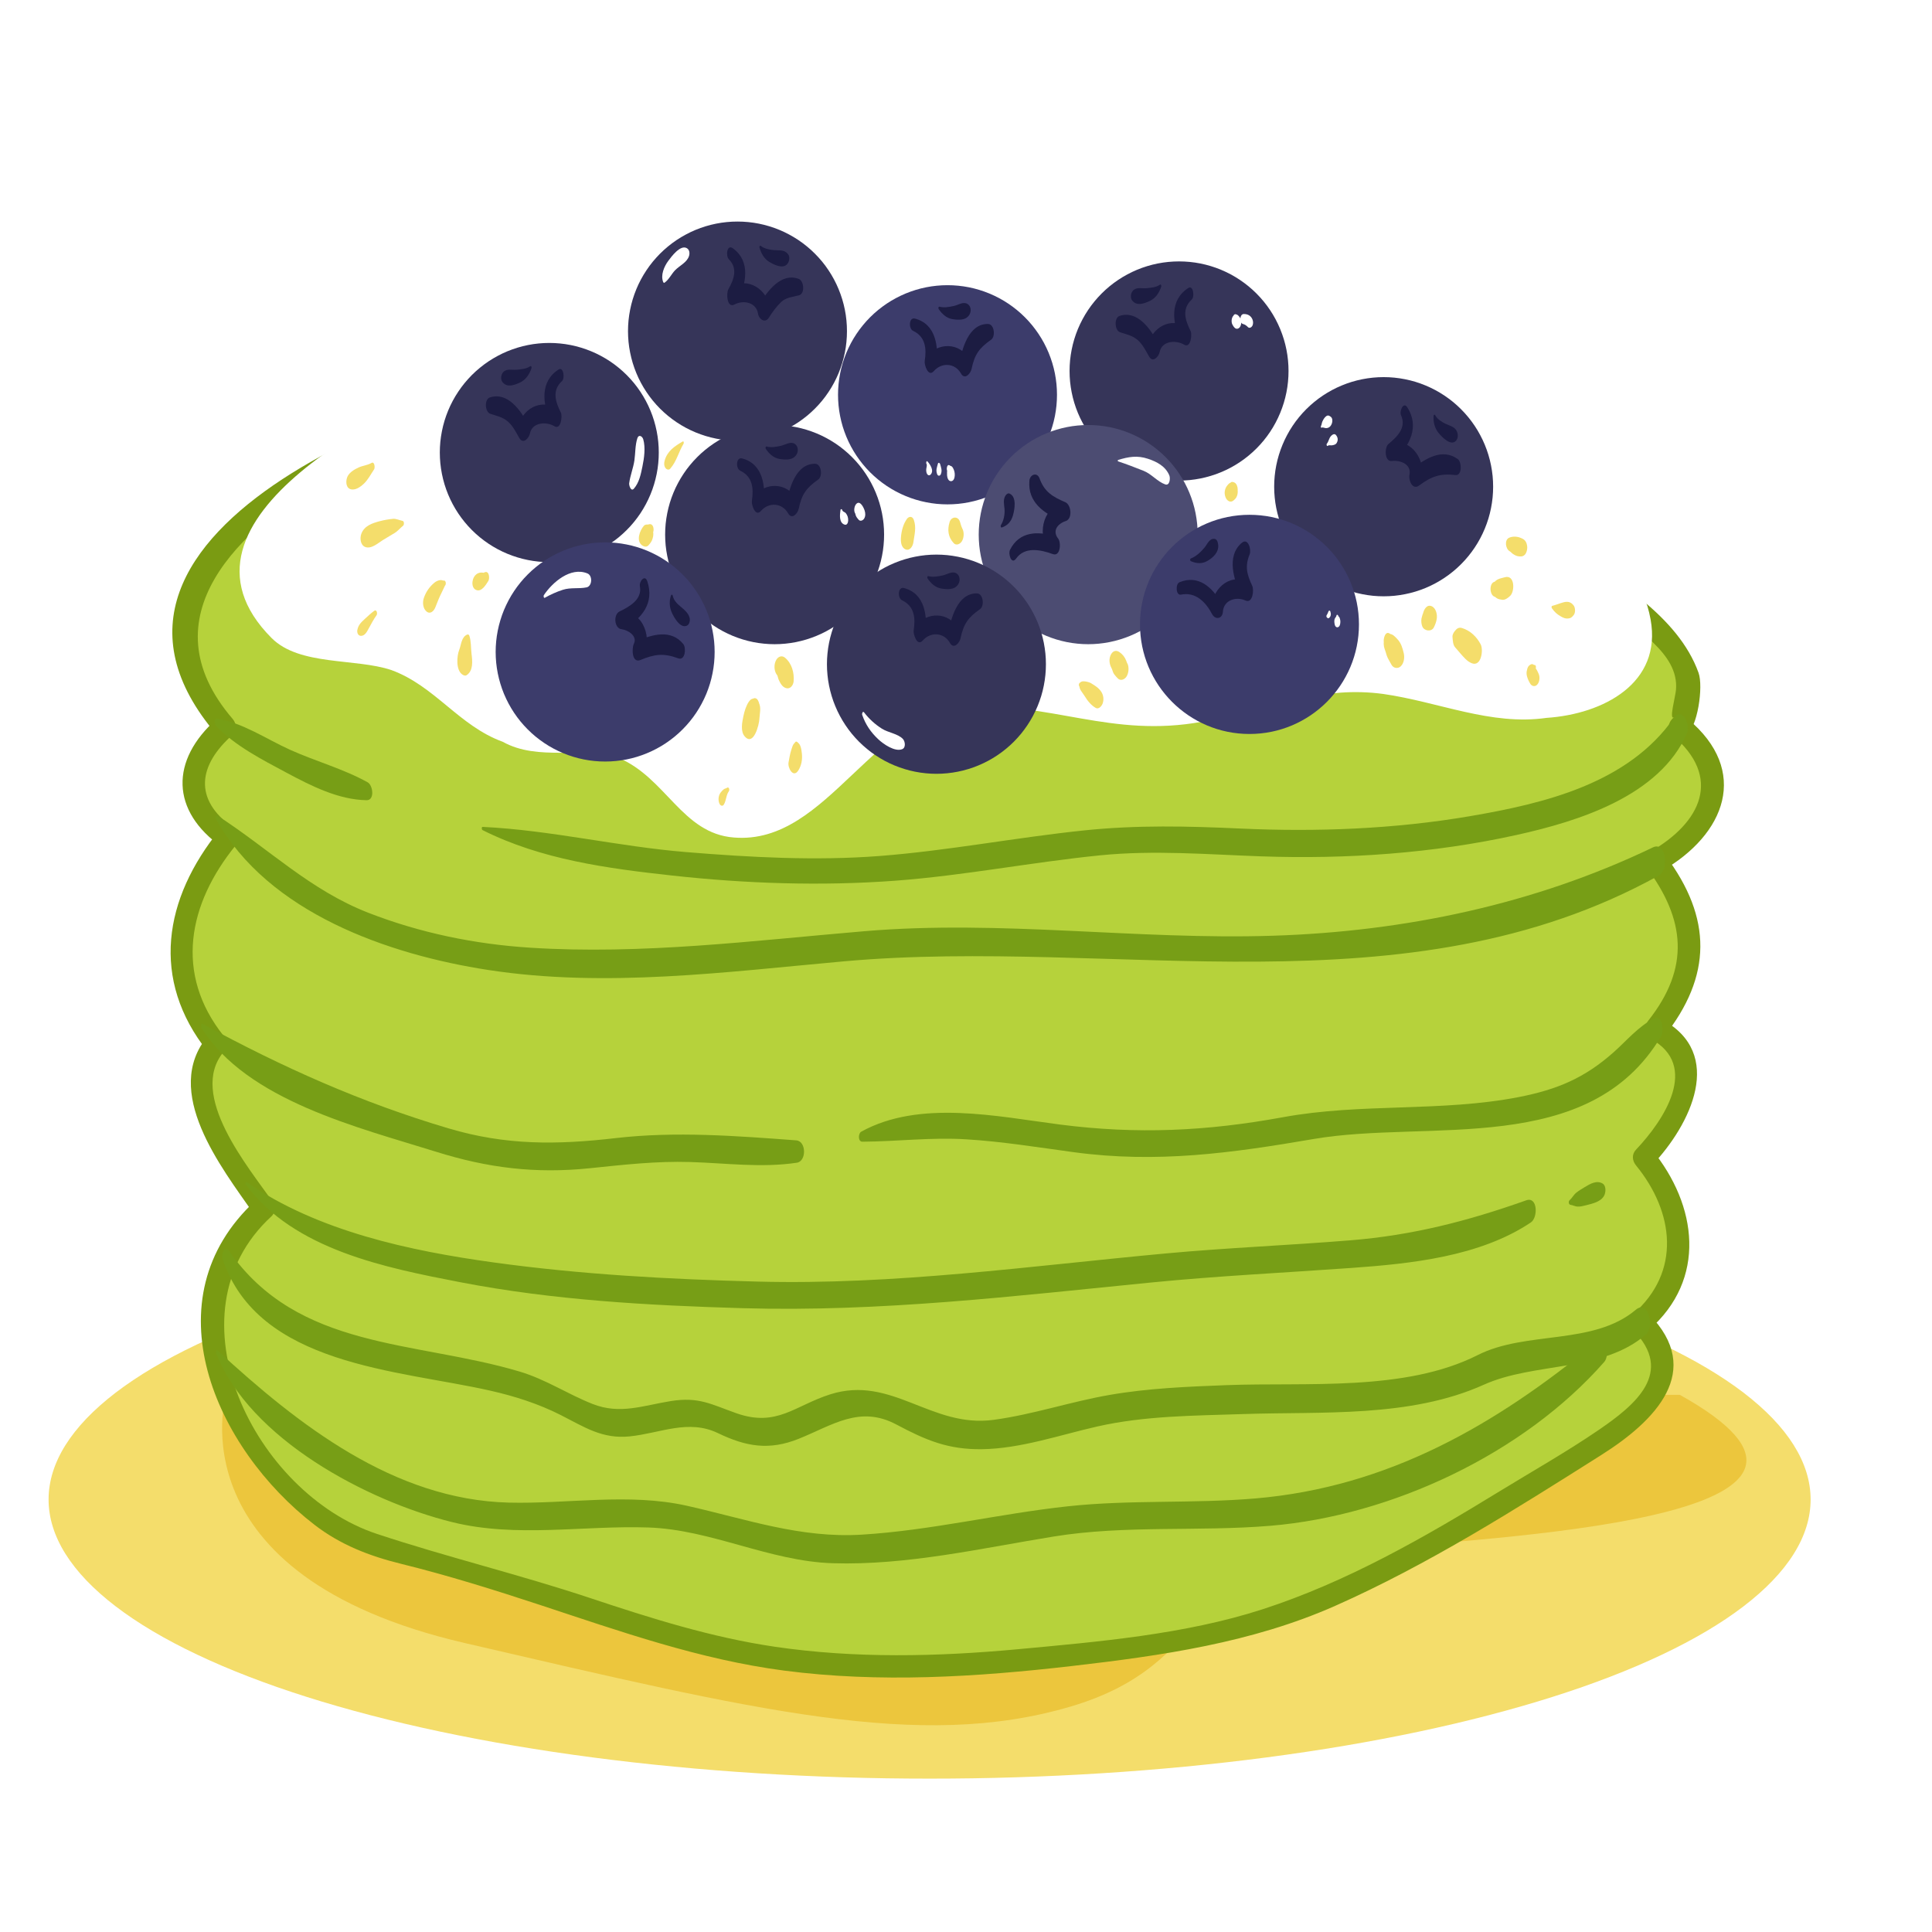 <svg xmlns="http://www.w3.org/2000/svg" xmlns:xlink="http://www.w3.org/1999/xlink" width="500" zoomAndPan="magnify" viewBox="0 0 375 375" height="500" preserveAspectRatio="xMidYMid meet" version="1.2"><defs><clipPath id="4c57033a64"><path d="M 9 236 L 352 236 L 352 345.227 L 9 345.227 Z M 9 236 "/></clipPath></defs><g id="4c17ebeb65"><rect x="0" width="375" y="0" height="375" style="fill:#ffffff;fill-opacity:1;stroke:none;"/><rect x="0" width="375" y="0" height="375" style="fill:#ffffff;fill-opacity:1;stroke:none;"/><g clip-rule="nonzero" clip-path="url(#4c57033a64)"><path style=" stroke:none;fill-rule:nonzero;fill:#f4dd6b;fill-opacity:1;" d="M 351.441 291.051 C 351.438 291.938 351.371 292.824 351.234 293.711 C 351.098 294.598 350.891 295.48 350.617 296.363 C 350.34 297.246 350 298.125 349.59 299 C 349.18 299.879 348.699 300.754 348.152 301.621 C 347.609 302.492 346.996 303.355 346.316 304.215 C 345.633 305.078 344.887 305.93 344.074 306.781 C 343.262 307.629 342.387 308.469 341.441 309.305 C 340.5 310.141 339.492 310.965 338.422 311.785 C 337.352 312.605 336.219 313.414 335.02 314.219 C 333.824 315.02 332.566 315.809 331.246 316.594 C 329.93 317.375 328.551 318.145 327.109 318.906 C 325.672 319.668 324.176 320.414 322.621 321.152 C 321.066 321.891 319.453 322.613 317.785 323.328 C 316.121 324.039 314.398 324.738 312.625 325.422 C 310.848 326.109 309.02 326.781 307.141 327.438 C 305.262 328.094 303.332 328.734 301.352 329.363 C 299.375 329.992 297.348 330.602 295.273 331.195 C 293.199 331.793 291.082 332.371 288.918 332.934 C 286.754 333.496 284.551 334.043 282.301 334.57 C 280.055 335.098 277.766 335.609 275.441 336.102 C 273.113 336.594 270.75 337.066 268.348 337.523 C 265.949 337.98 263.516 338.418 261.047 338.836 C 258.578 339.254 256.078 339.652 253.547 340.031 C 251.02 340.41 248.461 340.77 245.875 341.109 C 243.289 341.449 240.68 341.766 238.043 342.066 C 235.41 342.363 232.754 342.641 230.074 342.898 C 227.395 343.156 224.699 343.395 221.984 343.609 C 219.27 343.824 216.539 344.02 213.797 344.191 C 211.051 344.363 208.293 344.516 205.527 344.645 C 202.758 344.777 199.98 344.883 197.195 344.973 C 194.41 345.059 191.621 345.125 188.824 345.168 C 186.031 345.211 183.234 345.23 180.434 345.23 C 177.637 345.23 174.84 345.211 172.043 345.168 C 169.25 345.125 166.457 345.059 163.672 344.973 C 160.887 344.883 158.109 344.777 155.344 344.645 C 152.574 344.516 149.816 344.363 147.074 344.191 C 144.328 344.02 141.598 343.824 138.883 343.609 C 136.168 343.395 133.473 343.156 130.793 342.898 C 128.117 342.641 125.461 342.363 122.824 342.066 C 120.191 341.766 117.578 341.449 114.992 341.109 C 112.406 340.77 109.852 340.41 107.32 340.031 C 104.789 339.652 102.293 339.254 99.824 338.836 C 97.355 338.418 94.922 337.98 92.52 337.523 C 90.121 337.066 87.758 336.594 85.43 336.102 C 83.102 335.609 80.816 335.098 78.566 334.57 C 76.32 334.043 74.113 333.496 71.949 332.934 C 69.785 332.371 67.668 331.793 65.594 331.195 C 63.52 330.602 61.496 329.992 59.516 329.363 C 57.535 328.734 55.609 328.094 53.727 327.438 C 51.848 326.781 50.02 326.109 48.246 325.422 C 46.469 324.738 44.75 324.039 43.082 323.328 C 41.414 322.613 39.805 321.891 38.25 321.152 C 36.695 320.414 35.199 319.668 33.758 318.906 C 32.32 318.145 30.941 317.375 29.621 316.594 C 28.301 315.809 27.043 315.02 25.848 314.219 C 24.652 313.414 23.516 312.605 22.445 311.785 C 21.375 310.965 20.367 310.141 19.426 309.305 C 18.484 308.469 17.605 307.629 16.793 306.781 C 15.98 305.93 15.234 305.078 14.555 304.215 C 13.875 303.355 13.262 302.492 12.715 301.621 C 12.168 300.754 11.691 299.879 11.281 299 C 10.871 298.125 10.527 297.246 10.254 296.363 C 9.977 295.48 9.773 294.598 9.637 293.711 C 9.496 292.824 9.43 291.938 9.43 291.051 C 9.43 290.164 9.496 289.277 9.637 288.395 C 9.773 287.508 9.977 286.625 10.254 285.742 C 10.527 284.859 10.871 283.98 11.281 283.102 C 11.691 282.227 12.168 281.352 12.715 280.48 C 13.262 279.613 13.875 278.746 14.555 277.887 C 15.234 277.027 15.98 276.172 16.793 275.324 C 17.605 274.477 18.484 273.633 19.426 272.801 C 20.367 271.965 21.375 271.137 22.445 270.316 C 23.516 269.5 24.652 268.688 25.848 267.887 C 27.043 267.086 28.301 266.293 29.621 265.512 C 30.941 264.73 32.32 263.957 33.758 263.199 C 35.199 262.438 36.695 261.688 38.25 260.949 C 39.805 260.215 41.414 259.488 43.082 258.777 C 44.75 258.066 46.469 257.367 48.246 256.68 C 50.02 255.996 51.848 255.324 53.727 254.668 C 55.609 254.008 57.535 253.367 59.516 252.742 C 61.496 252.113 63.52 251.504 65.594 250.906 C 67.668 250.312 69.785 249.734 71.949 249.172 C 74.113 248.609 76.32 248.062 78.566 247.535 C 80.816 247.004 83.102 246.496 85.43 246.004 C 87.758 245.512 90.121 245.035 92.52 244.578 C 94.922 244.125 97.355 243.688 99.824 243.27 C 102.293 242.852 104.789 242.453 107.32 242.074 C 109.852 241.695 112.406 241.336 114.992 240.996 C 117.578 240.656 120.191 240.336 122.824 240.039 C 125.461 239.738 128.117 239.461 130.793 239.203 C 133.473 238.949 136.168 238.711 138.883 238.496 C 141.598 238.281 144.328 238.086 147.074 237.914 C 149.816 237.738 152.574 237.59 155.344 237.457 C 158.109 237.328 160.887 237.219 163.672 237.133 C 166.457 237.047 169.25 236.98 172.043 236.938 C 174.84 236.895 177.637 236.871 180.434 236.871 C 183.234 236.871 186.031 236.895 188.824 236.938 C 191.621 236.98 194.41 237.047 197.195 237.133 C 199.98 237.219 202.758 237.328 205.527 237.457 C 208.293 237.59 211.051 237.738 213.797 237.914 C 216.539 238.086 219.27 238.281 221.984 238.496 C 224.699 238.711 227.395 238.949 230.074 239.203 C 232.754 239.461 235.41 239.738 238.043 240.039 C 240.68 240.336 243.289 240.656 245.875 240.996 C 248.461 241.336 251.02 241.695 253.547 242.074 C 256.078 242.453 258.578 242.852 261.047 243.27 C 263.516 243.688 265.949 244.125 268.348 244.578 C 270.75 245.035 273.113 245.512 275.441 246.004 C 277.766 246.496 280.055 247.004 282.301 247.535 C 284.551 248.062 286.754 248.609 288.918 249.172 C 291.082 249.734 293.199 250.312 295.273 250.906 C 297.348 251.504 299.375 252.113 301.352 252.742 C 303.332 253.367 305.262 254.008 307.141 254.668 C 309.02 255.324 310.848 255.996 312.625 256.68 C 314.398 257.367 316.121 258.066 317.785 258.777 C 319.453 259.488 321.066 260.215 322.621 260.949 C 324.176 261.688 325.672 262.438 327.109 263.199 C 328.551 263.957 329.93 264.73 331.246 265.512 C 332.566 266.293 333.824 267.086 335.02 267.887 C 336.219 268.688 337.352 269.5 338.422 270.316 C 339.492 271.137 340.5 271.965 341.441 272.801 C 342.387 273.633 343.262 274.477 344.074 275.324 C 344.887 276.172 345.633 277.027 346.316 277.887 C 346.996 278.746 347.609 279.613 348.152 280.48 C 348.699 281.352 349.18 282.227 349.59 283.102 C 350 283.98 350.34 284.859 350.617 285.742 C 350.891 286.625 351.098 287.508 351.234 288.395 C 351.371 289.277 351.438 290.164 351.441 291.051 Z M 351.441 291.051 "/></g><path style=" stroke:none;fill-rule:nonzero;fill:#ecc63d;fill-opacity:1;" d="M 43.867 270.738 C 43.867 270.738 33.402 305.762 90.234 318.918 C 147.07 332.078 178.434 339.816 207.602 331.301 C 236.77 322.789 228.145 303.43 263.777 300.727 C 299.402 298.02 367.398 293.77 326.055 270.738 Z M 43.867 270.738 "/><path style=" stroke:none;fill-rule:nonzero;fill:#b6d23b;fill-opacity:1;" d="M 302.852 107.996 C 309.043 112.148 315.422 116.488 320.793 121.613 C 323.547 124.242 326.676 127.332 327.594 131.184 C 327.844 132.234 326.648 141.523 326.055 141.078 C 337.652 149.785 333.594 160.816 321.414 167.203 C 330.113 178.234 331.273 188.102 321.414 199.711 C 333.012 204.938 325.473 218.289 319.094 224.676 C 327.215 233.965 329.535 247.898 318.516 256.605 C 330.113 267.051 317.355 275.762 308.074 281.566 C 286.035 294.922 260.52 312.336 235.582 316.977 C 210.645 321.625 178.965 325.301 154.609 322.398 C 126.191 318.914 109.18 308.852 75.543 300.723 C 52.816 295.23 25.641 256.605 51.156 234.543 C 45.938 226.996 33.758 210.742 41.879 202.613 C 30.859 189.84 33.758 174.75 44.199 162.555 C 34.918 156.75 34.918 148.043 43.617 141.078 C 16.938 111.473 63.336 87.672 88.855 78.961 C 114.453 70.227 144.48 70.773 171.273 70.586 C 198.535 70.395 226.312 73.027 252.238 81.871 C 269.625 87.801 285.957 96.68 301.191 106.887 C 301.742 107.254 302.297 107.625 302.852 107.996 Z M 302.852 107.996 "/><path style=" stroke:none;fill-rule:nonzero;fill:#7a9b12;fill-opacity:1;" d="M 301.754 109.875 C 308.512 114.422 315.082 119.086 320.934 124.789 C 323.508 127.297 325.617 130.211 325.309 133.867 C 325.188 135.309 323.867 139.984 324.957 139.199 C 323.918 139.945 323.348 141.645 324.516 142.617 C 334.453 150.887 330.148 159.703 320.316 165.32 C 319.375 165.863 318.832 167.355 319.539 168.301 C 327.152 178.488 328.078 187.848 319.879 198.172 C 319.047 199.219 318.973 200.867 320.316 201.59 C 330.07 206.82 322.898 217.516 317.559 223.137 C 316.68 224.062 316.793 225.281 317.559 226.215 C 324.957 235.27 326.363 246.867 316.977 255.066 C 316.082 255.848 316.188 257.344 316.977 258.145 C 325.105 266.387 317.383 272.707 310.352 277.52 C 304.121 281.785 297.477 285.535 291.035 289.48 C 276.398 298.457 261.406 307.07 245 312.379 C 229.953 317.246 213.18 318.664 197.52 320.117 C 181.883 321.566 165.992 321.922 150.422 319.637 C 138.133 317.836 126.258 314.082 114.508 310.168 C 100.836 305.617 86.781 302.242 73.137 297.723 C 49.547 289.914 31.992 255.113 52.695 236.082 C 53.371 235.461 53.574 234.215 53.035 233.445 C 48.227 226.527 36.398 212.539 43.418 204.152 C 44.246 203.164 44.211 202.066 43.418 201.074 C 33.793 189.023 36.527 175.418 45.738 164.094 C 46.672 162.953 46.523 161.539 45.297 160.676 C 37.414 155.137 38.543 148.457 45.156 142.617 C 46.094 141.789 45.891 140.395 45.156 139.539 C 28.102 119.68 46.605 102.5 64.215 92.316 C 85.566 79.969 109.281 74.957 133.703 73.492 C 162.734 71.742 192.746 71.668 221.488 76.402 C 250.801 81.23 277.203 93.449 301.754 109.875 C 304.09 111.441 306.266 107.668 303.949 106.113 C 276.391 87.676 247.172 75.531 214.242 70.926 C 198.258 68.691 182.156 68.355 166.051 68.438 C 148.91 68.527 131.777 68.684 114.754 70.895 C 86.578 74.551 7.398 102.238 42.078 142.617 C 42.078 141.59 42.078 140.562 42.078 139.539 C 32.996 147.562 33.105 157.414 43.102 164.438 C 42.953 163.297 42.805 162.156 42.66 161.02 C 31.781 174.395 29.137 190.121 40.34 204.156 C 40.34 203.129 40.34 202.102 40.34 201.078 C 31.324 211.855 42.965 226.57 49.281 235.645 C 49.391 234.766 49.504 233.883 49.617 233.008 C 28.766 252.176 41.828 281.152 61.023 295.949 C 66.066 299.84 71.691 302.02 77.809 303.527 C 86.93 305.777 95.906 308.586 104.828 311.523 C 120.402 316.656 135.859 322.129 152.199 324.262 C 170.742 326.684 189.535 325.512 208.047 323.375 C 225.465 321.367 243.027 318.848 259.172 311.688 C 277.262 303.664 294.141 292.949 310.84 282.395 C 321.266 275.805 330.91 266.078 320.055 255.066 C 320.055 256.094 320.055 257.121 320.055 258.145 C 331.316 248.305 329.488 233.977 320.633 223.137 C 320.633 224.16 320.633 225.188 320.633 226.215 C 328.141 218.316 334.957 204.504 322.512 197.832 C 322.66 198.973 322.805 200.113 322.953 201.25 C 332.348 189.422 332.332 178.195 323.293 166.102 C 323.035 167.098 322.773 168.086 322.512 169.082 C 334.906 161.996 339.715 149.625 327.594 139.539 C 327.445 140.676 327.301 141.816 327.152 142.957 C 329.551 141.227 330.633 133.238 329.691 130.602 C 325.711 119.488 313.258 112.379 303.949 106.113 C 301.613 104.547 299.438 108.32 301.754 109.875 Z M 301.754 109.875 "/><path style=" stroke:none;fill-rule:nonzero;fill:#779e16;fill-opacity:1;" d="M 41.883 140.84 C 45.59 144.754 50.875 147.449 55.605 149.977 C 60.367 152.52 65.664 155.23 71.148 155.32 C 72.777 155.352 72.395 152.422 71.371 151.852 C 66.645 149.223 61.242 147.762 56.301 145.531 C 51.703 143.457 47.109 140.273 42.09 139.484 C 41.453 139.387 41.645 140.586 41.883 140.84 Z M 41.883 140.84 "/><path style=" stroke:none;fill-rule:nonzero;fill:#779e16;fill-opacity:1;" d="M 93.668 161.125 C 105.086 166.848 117.848 168.555 130.426 169.938 C 144.723 171.508 159.359 172.012 173.707 170.949 C 187.031 169.961 200.199 167.359 213.492 166.023 C 224.008 164.969 234.293 165.848 244.789 166.215 C 261.332 166.793 278.172 165.648 294.352 162.07 C 306.297 159.426 322.129 154.559 327.469 142.273 C 328.172 140.656 326.496 137.07 324.879 139.379 C 315.992 152.074 299.785 155.949 285.32 158.418 C 270.688 160.918 255.586 161.504 240.77 160.82 C 230.57 160.348 220.719 160.117 210.523 161.172 C 197.211 162.547 184.07 165.117 170.715 166.148 C 158.293 167.105 145.586 166.406 133.191 165.391 C 119.953 164.312 106.957 161.141 93.707 160.5 C 93.422 160.484 93.477 161.027 93.668 161.125 Z M 93.668 161.125 "/><path style=" stroke:none;fill-rule:nonzero;fill:#779e16;fill-opacity:1;" d="M 41.926 158.98 C 52.07 177.207 75.418 185.297 94.777 188.273 C 117.586 191.785 141.012 188.641 163.805 186.594 C 216.551 181.859 272.996 197.039 321.98 169.938 C 324.023 168.805 323.355 163.266 320.852 164.469 C 297.816 175.539 272.594 180.812 247.074 181.625 C 220.52 182.473 194.344 178.492 167.738 180.75 C 146.129 182.578 124.594 185.344 102.867 183.945 C 92.121 183.254 81.559 181.082 71.52 177.18 C 60.176 172.773 52.215 164.766 42.234 158.332 C 41.848 158.082 41.805 158.762 41.926 158.98 Z M 41.926 158.98 "/><path style=" stroke:none;fill-rule:nonzero;fill:#779e16;fill-opacity:1;" d="M 39.078 199.461 C 47.875 213.633 69.723 218.875 84.562 223.531 C 94.688 226.707 103.902 227.844 114.508 226.75 C 121.059 226.074 127.367 225.348 133.969 225.547 C 140.918 225.754 147.746 226.715 154.664 225.684 C 156.582 225.398 156.512 221.492 154.559 221.344 C 142.973 220.477 131.098 219.562 119.531 220.902 C 108.109 222.223 98.227 222.336 87.074 219.023 C 70.035 213.965 54.906 207.184 39.336 198.738 C 38.969 198.539 38.977 199.301 39.078 199.461 Z M 39.078 199.461 "/><path style=" stroke:none;fill-rule:nonzero;fill:#779e16;fill-opacity:1;" d="M 167.391 221.605 C 174.137 221.559 180.723 220.723 187.488 221.137 C 194.508 221.562 201.492 222.703 208.457 223.645 C 224.582 225.824 239.043 223.812 254.957 221.082 C 277.312 217.242 308.375 224.719 322.414 201.156 C 322.938 200.277 322.766 196.82 321.004 197.711 C 318.004 199.23 315.684 202.039 313.191 204.25 C 307.582 209.234 302.273 211.473 294.844 212.93 C 279.812 215.875 264.234 214.062 249.066 216.844 C 234.18 219.57 220.723 220.203 205.711 218.27 C 193.559 216.703 178.496 213.402 167.168 219.656 C 166.555 219.996 166.504 221.613 167.391 221.605 Z M 167.391 221.605 "/><path style=" stroke:none;fill-rule:nonzero;fill:#779e16;fill-opacity:1;" d="M 47.688 229.902 C 57.086 242.59 74.809 246.066 89.391 248.887 C 107.375 252.359 125.836 253.387 144.109 253.918 C 170.758 254.695 197.004 251.551 223.469 248.93 C 236.371 247.656 249.301 247.035 262.227 246.113 C 273.852 245.285 287.223 243.918 297.141 237.273 C 298.551 236.328 298.469 232.191 296.254 232.977 C 284.867 237.016 274.199 239.766 262.098 240.746 C 250.164 241.715 238.203 242.191 226.273 243.293 C 199.875 245.738 173.586 249.453 147.004 248.754 C 129.875 248.305 112.84 247.387 95.848 245.043 C 79.539 242.789 61.703 238.996 47.895 229.469 C 47.656 229.301 47.582 229.754 47.688 229.902 Z M 47.688 229.902 "/><path style=" stroke:none;fill-rule:nonzero;fill:#779e16;fill-opacity:1;" d="M 304.828 233.855 C 305.281 233.914 305.738 234.176 306.16 234.195 C 306.77 234.227 307.289 234.082 307.875 233.934 C 309.105 233.617 310.672 233.293 311.344 232.113 C 311.695 231.496 311.797 230.188 311.086 229.738 C 309.922 229.008 308.609 229.801 307.547 230.449 C 307 230.781 306.457 231.094 305.957 231.496 C 305.441 231.914 305.152 232.523 304.648 232.977 C 304.406 233.195 304.457 233.809 304.828 233.855 Z M 304.828 233.855 "/><path style=" stroke:none;fill-rule:nonzero;fill:#779e16;fill-opacity:1;" d="M 43.18 244.305 C 50.09 265.094 77.316 265.879 95.148 269.922 C 99.887 270.992 104.504 272.465 108.848 274.664 C 113.469 277.008 116.91 279.348 122.23 278.801 C 128.172 278.188 133.59 275.395 139.371 278.176 C 144.84 280.805 149.297 281.562 155.012 279.277 C 161.602 276.633 166.863 272.707 173.992 276.5 C 179.695 279.531 184.004 281.379 190.594 281.289 C 198.109 281.188 205.75 278.516 213.02 276.871 C 222.215 274.789 231.875 274.785 241.254 274.469 C 256.664 273.945 273.645 275.23 288.016 268.77 C 297.887 264.328 311.023 266.387 319.508 259 C 321.23 257.5 319.863 252.234 317.531 254.207 C 309.27 261.203 296.273 258.238 286.828 263.016 C 272.699 270.164 253.535 268.262 238.109 268.855 C 230.5 269.145 222.836 269.453 215.328 270.762 C 207.773 272.074 200.5 274.555 192.879 275.59 C 180.73 277.242 173.121 266.855 161.16 270.637 C 154.301 272.805 150.781 277.082 142.922 274.305 C 138.004 272.57 135.66 271.078 130.191 271.949 C 124.809 272.812 120.348 274.609 115.027 272.512 C 110.129 270.578 105.977 267.746 100.84 266.215 C 80.543 260.164 57.836 262.078 44.426 242.766 C 43.555 241.516 42.934 243.566 43.18 244.305 Z M 43.18 244.305 "/><path style=" stroke:none;fill-rule:nonzero;fill:#779e16;fill-opacity:1;" d="M 41.918 262.59 C 48.445 279.305 71.27 291.359 87.789 295.449 C 100.207 298.523 113.234 296.062 125.832 296.484 C 138.051 296.887 149.301 303.035 161.633 303.422 C 175.977 303.867 190.473 300.516 204.551 298.234 C 218.434 295.984 232.656 297.32 246.637 296.148 C 270.129 294.18 295.77 282.152 311.402 264.328 C 312.496 263.086 311.816 258.863 309.828 260.5 C 290.281 276.617 269.418 288.645 243.695 290.844 C 231.574 291.879 219.395 291.062 207.277 292.371 C 193.863 293.82 180.785 297.043 167.273 297.875 C 155.316 298.609 144.801 294.84 133.34 292.27 C 122.047 289.734 110.207 291.941 98.758 291.656 C 76.422 291.09 57.895 276.551 42.211 262.117 C 41.953 261.879 41.859 262.434 41.918 262.59 Z M 41.918 262.59 "/><path style=" stroke:none;fill-rule:nonzero;fill:#ffffff;fill-opacity:1;" d="M 293.992 95.992 C 304.355 102.809 317.781 105.941 320.379 120.23 C 322.625 132.594 311.227 138.602 300.18 139.34 C 289.352 140.887 279.301 136.242 268.473 134.695 C 256.875 133.145 248.371 137.016 236.77 139.34 C 218.211 143.98 206.613 137.016 189.602 137.016 C 169.496 137.016 160.988 164.105 142.434 162.559 C 132.383 161.785 129.285 150.949 120.008 147.078 C 113.047 144.754 104.543 147.852 97.582 143.98 C 89.074 140.887 84.438 133.145 75.93 130.047 C 68.973 127.727 58.148 129.273 52.73 123.855 C 29.523 100.625 77.559 78.367 92.5 72.418 C 120.801 61.152 152.078 59.988 182.113 62.32 C 198.5 63.594 214.723 66.125 230.789 69.578 C 253.156 74.383 274.836 83.387 293.992 95.992 Z M 293.992 95.992 "/><path style=" stroke:none;fill-rule:nonzero;fill:#363559;fill-opacity:1;" d="M 164.395 64.273 C 164.395 64.969 164.363 65.664 164.293 66.359 C 164.227 67.051 164.125 67.742 163.988 68.422 C 163.852 69.105 163.684 69.781 163.48 70.449 C 163.277 71.113 163.043 71.77 162.777 72.414 C 162.512 73.059 162.215 73.688 161.887 74.301 C 161.559 74.914 161.203 75.512 160.816 76.09 C 160.43 76.672 160.016 77.23 159.574 77.77 C 159.129 78.309 158.664 78.824 158.172 79.316 C 157.68 79.809 157.164 80.273 156.625 80.719 C 156.09 81.16 155.531 81.574 154.953 81.961 C 154.371 82.348 153.777 82.707 153.164 83.035 C 152.551 83.363 151.922 83.66 151.277 83.926 C 150.633 84.191 149.98 84.426 149.312 84.629 C 148.648 84.832 147.973 85 147.293 85.137 C 146.609 85.273 145.922 85.375 145.227 85.441 C 144.535 85.512 143.84 85.547 143.145 85.547 C 142.449 85.547 141.754 85.512 141.062 85.441 C 140.371 85.375 139.684 85.273 139 85.137 C 138.316 85 137.645 84.832 136.977 84.629 C 136.312 84.426 135.656 84.191 135.012 83.926 C 134.371 83.66 133.742 83.363 133.129 83.035 C 132.516 82.707 131.918 82.348 131.34 81.961 C 130.762 81.574 130.203 81.16 129.664 80.719 C 129.125 80.273 128.609 79.809 128.117 79.316 C 127.629 78.824 127.16 78.309 126.719 77.77 C 126.277 77.23 125.863 76.672 125.477 76.09 C 125.09 75.512 124.73 74.914 124.402 74.301 C 124.074 73.688 123.777 73.059 123.512 72.414 C 123.246 71.77 123.012 71.113 122.809 70.449 C 122.609 69.781 122.438 69.105 122.305 68.422 C 122.168 67.742 122.066 67.051 121.996 66.359 C 121.93 65.664 121.895 64.969 121.895 64.273 C 121.895 63.578 121.93 62.883 121.996 62.188 C 122.066 61.496 122.168 60.809 122.305 60.125 C 122.438 59.441 122.609 58.766 122.809 58.098 C 123.012 57.434 123.246 56.777 123.512 56.133 C 123.777 55.488 124.074 54.859 124.402 54.246 C 124.73 53.633 125.09 53.035 125.477 52.457 C 125.863 51.875 126.277 51.316 126.719 50.777 C 127.16 50.242 127.629 49.727 128.117 49.234 C 128.609 48.738 129.125 48.273 129.664 47.832 C 130.203 47.387 130.762 46.973 131.34 46.586 C 131.918 46.199 132.516 45.844 133.129 45.516 C 133.742 45.184 134.371 44.887 135.012 44.621 C 135.656 44.355 136.312 44.121 136.977 43.918 C 137.645 43.715 138.316 43.547 139 43.41 C 139.684 43.273 140.371 43.172 141.062 43.105 C 141.754 43.035 142.449 43.004 143.145 43.004 C 143.84 43.004 144.535 43.035 145.227 43.105 C 145.922 43.172 146.609 43.273 147.293 43.41 C 147.973 43.547 148.648 43.715 149.312 43.918 C 149.98 44.121 150.633 44.355 151.277 44.621 C 151.922 44.887 152.551 45.184 153.164 45.516 C 153.777 45.844 154.371 46.199 154.953 46.586 C 155.531 46.973 156.09 47.387 156.625 47.832 C 157.164 48.273 157.68 48.738 158.172 49.234 C 158.664 49.727 159.129 50.242 159.574 50.777 C 160.016 51.316 160.43 51.875 160.816 52.457 C 161.203 53.035 161.559 53.633 161.887 54.246 C 162.215 54.859 162.512 55.488 162.777 56.133 C 163.043 56.777 163.277 57.434 163.48 58.098 C 163.684 58.766 163.852 59.441 163.988 60.125 C 164.125 60.809 164.227 61.496 164.293 62.188 C 164.363 62.883 164.395 63.578 164.395 64.273 Z M 164.395 64.273 "/><path style=" stroke:none;fill-rule:nonzero;fill:#1c1c42;fill-opacity:1;" d="M 141.473 50.328 C 143.258 52.133 142.445 54.254 141.367 56.16 C 140.957 56.891 141.07 59.898 142.574 59.098 C 144.293 58.184 146.793 58.668 147.133 60.887 C 147.297 61.957 148.5 62.824 149.23 61.672 C 149.934 60.566 150.656 59.547 151.605 58.637 C 152.582 57.695 153.883 57.656 155.113 57.309 C 156.277 56.977 156.051 54.508 155.035 54.133 C 151.609 52.859 148.969 56.504 147.406 59.031 C 148.109 59.293 148.809 59.555 149.508 59.82 C 148.914 56.234 145.258 53.66 141.871 55.691 C 142.273 56.672 142.676 57.648 143.074 58.629 C 144.816 55.23 145.809 50.758 142.234 48.184 C 141.086 47.363 140.828 49.676 141.473 50.328 Z M 141.473 50.328 "/><path style=" stroke:none;fill-rule:nonzero;fill:#1c1c42;fill-opacity:1;" d="M 147.41 48.039 C 147.73 49.148 148.305 50.234 149.328 50.84 C 150.25 51.383 151.961 52.273 152.82 51.234 C 153.23 50.734 153.379 49.844 152.934 49.301 C 152.211 48.414 151.266 48.645 150.23 48.551 C 149.391 48.477 148.324 48.266 147.668 47.727 C 147.48 47.57 147.371 47.902 147.41 48.039 Z M 147.41 48.039 "/><path style=" stroke:none;fill-rule:nonzero;fill:#3c3c6b;fill-opacity:1;" d="M 205.16 76.625 C 205.16 77.324 205.125 78.02 205.059 78.711 C 204.992 79.406 204.887 80.094 204.754 80.777 C 204.617 81.461 204.449 82.133 204.246 82.801 C 204.043 83.469 203.809 84.121 203.543 84.766 C 203.277 85.41 202.98 86.039 202.652 86.652 C 202.324 87.27 201.965 87.863 201.578 88.445 C 201.191 89.023 200.777 89.582 200.336 90.121 C 199.895 90.66 199.43 91.176 198.938 91.668 C 198.445 92.16 197.93 92.629 197.391 93.07 C 196.855 93.512 196.297 93.926 195.715 94.312 C 195.137 94.699 194.543 95.059 193.93 95.387 C 193.312 95.715 192.688 96.012 192.043 96.277 C 191.398 96.547 190.746 96.781 190.078 96.98 C 189.414 97.184 188.738 97.352 188.055 97.488 C 187.375 97.625 186.688 97.727 185.992 97.797 C 185.301 97.863 184.605 97.898 183.91 97.898 C 183.215 97.898 182.52 97.863 181.828 97.797 C 181.137 97.727 180.449 97.625 179.766 97.488 C 179.082 97.352 178.406 97.184 177.742 96.98 C 177.074 96.781 176.422 96.547 175.777 96.277 C 175.137 96.012 174.508 95.715 173.895 95.387 C 173.281 95.059 172.684 94.699 172.105 94.312 C 171.527 93.926 170.969 93.512 170.43 93.07 C 169.891 92.629 169.375 92.16 168.883 91.668 C 168.391 91.176 167.926 90.66 167.484 90.121 C 167.043 89.582 166.629 89.023 166.242 88.445 C 165.855 87.863 165.496 87.27 165.168 86.652 C 164.84 86.039 164.543 85.41 164.277 84.766 C 164.012 84.121 163.777 83.469 163.574 82.801 C 163.375 82.133 163.203 81.461 163.07 80.777 C 162.934 80.094 162.832 79.406 162.762 78.711 C 162.695 78.02 162.66 77.324 162.66 76.625 C 162.66 75.93 162.695 75.234 162.762 74.543 C 162.832 73.848 162.934 73.16 163.07 72.477 C 163.203 71.793 163.375 71.117 163.574 70.453 C 163.777 69.785 164.012 69.129 164.277 68.484 C 164.543 67.844 164.84 67.215 165.168 66.598 C 165.496 65.984 165.855 65.387 166.242 64.809 C 166.629 64.23 167.043 63.672 167.484 63.133 C 167.926 62.594 168.391 62.078 168.883 61.586 C 169.375 61.094 169.891 60.625 170.43 60.184 C 170.969 59.742 171.527 59.328 172.105 58.938 C 172.684 58.551 173.281 58.195 173.895 57.867 C 174.508 57.539 175.137 57.242 175.777 56.973 C 176.422 56.707 177.074 56.473 177.742 56.27 C 178.406 56.066 179.082 55.898 179.766 55.762 C 180.449 55.629 181.137 55.523 181.828 55.457 C 182.52 55.387 183.215 55.355 183.91 55.355 C 184.605 55.355 185.301 55.387 185.992 55.457 C 186.688 55.523 187.375 55.629 188.055 55.762 C 188.738 55.898 189.414 56.066 190.078 56.27 C 190.746 56.473 191.398 56.707 192.043 56.973 C 192.688 57.242 193.312 57.539 193.93 57.867 C 194.543 58.195 195.137 58.551 195.715 58.938 C 196.297 59.328 196.855 59.742 197.391 60.184 C 197.93 60.625 198.445 61.094 198.938 61.586 C 199.43 62.078 199.895 62.594 200.336 63.133 C 200.777 63.672 201.191 64.23 201.578 64.809 C 201.965 65.387 202.324 65.984 202.652 66.598 C 202.98 67.215 203.277 67.844 203.543 68.484 C 203.809 69.129 204.043 69.785 204.246 70.453 C 204.449 71.117 204.617 71.793 204.754 72.477 C 204.887 73.16 204.992 73.848 205.059 74.543 C 205.125 75.234 205.16 75.93 205.16 76.625 Z M 205.16 76.625 "/><path style=" stroke:none;fill-rule:nonzero;fill:#1c1c42;fill-opacity:1;" d="M 177.23 64.215 C 179.664 65.367 179.859 67.688 179.488 70.07 C 179.375 70.812 180.16 73.273 181.25 72.035 C 182.773 70.293 185.367 70.434 186.527 72.5 C 187.266 73.812 188.398 72.5 188.582 71.609 C 189.172 68.785 190.062 67.555 192.379 65.938 C 193.262 65.316 193.02 62.891 191.758 62.879 C 187.977 62.844 186.738 67.73 186.16 70.66 C 186.848 70.367 187.531 70.066 188.219 69.773 C 186.273 66.414 182.094 66.379 179.77 69.281 C 180.434 69.84 181.094 70.402 181.758 70.961 C 182.184 67.328 181.73 62.922 177.598 61.84 C 176.398 61.523 176.332 63.793 177.23 64.215 Z M 177.23 64.215 "/><path style=" stroke:none;fill-rule:nonzero;fill:#1c1c42;fill-opacity:1;" d="M 182.199 59.996 C 182.859 60.941 183.703 61.762 184.887 61.949 C 186.086 62.137 187.508 62.223 188.191 61.035 C 188.57 60.371 188.469 59.398 187.785 58.992 C 186.953 58.492 185.977 59.207 185.133 59.391 C 184.254 59.582 183.23 59.777 182.363 59.531 C 182.121 59.461 182.109 59.863 182.199 59.996 Z M 182.199 59.996 "/><path style=" stroke:none;fill-rule:nonzero;fill:#363559;fill-opacity:1;" d="M 289.816 94.473 C 289.816 95.168 289.781 95.863 289.715 96.555 C 289.645 97.25 289.543 97.938 289.406 98.621 C 289.273 99.305 289.102 99.98 288.902 100.645 C 288.699 101.312 288.465 101.969 288.199 102.609 C 287.934 103.254 287.633 103.883 287.305 104.5 C 286.98 105.113 286.621 105.711 286.234 106.289 C 285.848 106.867 285.434 107.426 284.992 107.965 C 284.551 108.504 284.082 109.02 283.59 109.512 C 283.098 110.004 282.586 110.473 282.047 110.914 C 281.508 111.355 280.949 111.77 280.371 112.156 C 279.793 112.543 279.195 112.902 278.582 113.23 C 277.969 113.559 277.34 113.855 276.699 114.125 C 276.055 114.391 275.398 114.625 274.734 114.828 C 274.066 115.027 273.395 115.199 272.711 115.332 C 272.027 115.469 271.34 115.57 270.648 115.641 C 269.957 115.707 269.262 115.742 268.566 115.742 C 267.871 115.742 267.176 115.707 266.484 115.641 C 265.789 115.57 265.102 115.469 264.418 115.332 C 263.738 115.199 263.062 115.027 262.398 114.828 C 261.73 114.625 261.074 114.391 260.434 114.125 C 259.789 113.855 259.16 113.559 258.547 113.23 C 257.934 112.902 257.34 112.543 256.758 112.156 C 256.18 111.77 255.621 111.355 255.086 110.914 C 254.547 110.473 254.031 110.004 253.539 109.512 C 253.047 109.02 252.578 108.504 252.137 107.965 C 251.695 107.426 251.281 106.867 250.895 106.289 C 250.508 105.711 250.152 105.113 249.824 104.5 C 249.496 103.883 249.199 103.254 248.934 102.609 C 248.668 101.969 248.434 101.312 248.23 100.645 C 248.027 99.98 247.859 99.305 247.723 98.621 C 247.586 97.938 247.484 97.25 247.418 96.555 C 247.348 95.863 247.316 95.168 247.316 94.473 C 247.316 93.773 247.348 93.078 247.418 92.387 C 247.484 91.691 247.586 91.004 247.723 90.32 C 247.859 89.637 248.027 88.961 248.23 88.297 C 248.434 87.629 248.668 86.973 248.934 86.332 C 249.199 85.688 249.496 85.059 249.824 84.445 C 250.152 83.828 250.508 83.23 250.895 82.652 C 251.281 82.074 251.695 81.516 252.137 80.977 C 252.578 80.438 253.047 79.922 253.539 79.43 C 254.031 78.938 254.547 78.469 255.086 78.027 C 255.621 77.586 256.18 77.172 256.758 76.785 C 257.34 76.398 257.934 76.039 258.547 75.711 C 259.16 75.383 259.789 75.086 260.434 74.82 C 261.074 74.551 261.73 74.316 262.398 74.113 C 263.062 73.914 263.738 73.742 264.418 73.609 C 265.102 73.473 265.789 73.371 266.484 73.301 C 267.176 73.234 267.871 73.199 268.566 73.199 C 269.262 73.199 269.957 73.234 270.648 73.301 C 271.34 73.371 272.027 73.473 272.711 73.609 C 273.395 73.742 274.066 73.914 274.734 74.113 C 275.398 74.316 276.055 74.551 276.699 74.82 C 277.34 75.086 277.969 75.383 278.582 75.711 C 279.195 76.039 279.793 76.398 280.371 76.785 C 280.949 77.172 281.508 77.586 282.047 78.027 C 282.586 78.469 283.098 78.938 283.59 79.43 C 284.082 79.922 284.551 80.438 284.992 80.977 C 285.434 81.516 285.848 82.074 286.234 82.652 C 286.621 83.23 286.98 83.828 287.305 84.445 C 287.633 85.059 287.934 85.688 288.199 86.332 C 288.465 86.973 288.699 87.629 288.902 88.297 C 289.102 88.961 289.273 89.637 289.406 90.32 C 289.543 91.004 289.645 91.691 289.715 92.387 C 289.781 93.078 289.816 93.773 289.816 94.473 Z M 289.816 94.473 "/><path style=" stroke:none;fill-rule:nonzero;fill:#1c1c42;fill-opacity:1;" d="M 271.938 80.59 C 273.043 83.031 271.164 84.785 269.488 86.191 C 268.711 86.84 268.711 89.668 270.156 89.48 C 271.766 89.27 274 90.094 273.574 92.145 C 273.355 93.195 274.156 95.211 275.453 94.238 C 277.848 92.449 279.547 91.867 282.504 92.207 C 283.836 92.359 283.723 89.672 282.973 89.125 C 279.938 86.91 276.68 89.016 274.117 90.996 C 274.742 91.695 275.371 92.395 275.996 93.094 C 276.711 89.438 274.188 85.172 270.066 85.934 C 270.293 87.031 270.516 88.125 270.734 89.223 C 273.68 86.508 275.535 82.773 273.164 79.074 C 272.398 77.871 271.582 79.812 271.938 80.59 Z M 271.938 80.59 "/><path style=" stroke:none;fill-rule:nonzero;fill:#1c1c42;fill-opacity:1;" d="M 278.258 80.684 C 278.168 81.91 278.469 83.133 279.266 84.086 C 279.906 84.848 281.582 86.629 282.59 85.566 C 283.02 85.113 283.031 84.441 282.836 83.879 C 282.477 82.848 281.453 82.672 280.57 82.25 C 279.848 81.906 278.949 81.336 278.586 80.609 C 278.488 80.418 278.277 80.465 278.258 80.684 Z M 278.258 80.684 "/><path style=" stroke:none;fill-rule:nonzero;fill:#363559;fill-opacity:1;" d="M 250.102 72.008 C 250.102 72.707 250.07 73.402 250 74.094 C 249.934 74.789 249.832 75.477 249.695 76.16 C 249.559 76.844 249.391 77.516 249.188 78.184 C 248.984 78.852 248.75 79.504 248.484 80.148 C 248.219 80.793 247.922 81.422 247.594 82.035 C 247.266 82.652 246.91 83.246 246.523 83.828 C 246.137 84.406 245.723 84.965 245.281 85.504 C 244.84 86.043 244.371 86.559 243.879 87.051 C 243.387 87.543 242.871 88.012 242.332 88.453 C 241.797 88.895 241.238 89.309 240.66 89.695 C 240.082 90.082 239.484 90.441 238.871 90.77 C 238.258 91.098 237.629 91.395 236.984 91.66 C 236.344 91.93 235.688 92.164 235.02 92.363 C 234.355 92.566 233.68 92.734 233 92.871 C 232.316 93.008 231.629 93.109 230.938 93.18 C 230.242 93.246 229.547 93.281 228.852 93.281 C 228.156 93.281 227.461 93.246 226.77 93.18 C 226.078 93.109 225.391 93.008 224.707 92.871 C 224.023 92.734 223.352 92.566 222.684 92.363 C 222.02 92.164 221.363 91.93 220.719 91.66 C 220.078 91.395 219.449 91.098 218.836 90.77 C 218.223 90.441 217.625 90.082 217.047 89.695 C 216.469 89.309 215.91 88.895 215.371 88.453 C 214.832 88.012 214.32 87.543 213.828 87.051 C 213.336 86.559 212.867 86.043 212.426 85.504 C 211.984 84.965 211.57 84.406 211.184 83.828 C 210.797 83.246 210.441 82.652 210.113 82.035 C 209.785 81.422 209.484 80.793 209.219 80.148 C 208.953 79.504 208.719 78.852 208.516 78.184 C 208.316 77.516 208.145 76.844 208.012 76.16 C 207.875 75.477 207.773 74.789 207.703 74.094 C 207.637 73.402 207.602 72.707 207.602 72.008 C 207.602 71.312 207.637 70.617 207.703 69.926 C 207.773 69.23 207.875 68.543 208.012 67.859 C 208.145 67.176 208.316 66.5 208.516 65.836 C 208.719 65.168 208.953 64.512 209.219 63.867 C 209.484 63.227 209.785 62.598 210.113 61.98 C 210.441 61.367 210.797 60.77 211.184 60.191 C 211.57 59.613 211.984 59.055 212.426 58.516 C 212.867 57.977 213.336 57.461 213.828 56.969 C 214.32 56.477 214.832 56.008 215.371 55.566 C 215.91 55.125 216.469 54.711 217.047 54.324 C 217.625 53.934 218.223 53.578 218.836 53.25 C 219.449 52.922 220.078 52.625 220.719 52.355 C 221.363 52.09 222.02 51.855 222.684 51.652 C 223.352 51.449 224.023 51.281 224.707 51.145 C 225.391 51.012 226.078 50.906 226.77 50.84 C 227.461 50.773 228.156 50.738 228.852 50.738 C 229.547 50.738 230.242 50.773 230.938 50.84 C 231.629 50.906 232.316 51.012 233 51.145 C 233.68 51.281 234.355 51.449 235.02 51.652 C 235.688 51.855 236.344 52.09 236.984 52.355 C 237.629 52.625 238.258 52.922 238.871 53.25 C 239.484 53.578 240.082 53.934 240.66 54.324 C 241.238 54.711 241.797 55.125 242.332 55.566 C 242.871 56.008 243.387 56.477 243.879 56.969 C 244.371 57.461 244.84 57.977 245.281 58.516 C 245.723 59.055 246.137 59.613 246.523 60.191 C 246.91 60.77 247.266 61.367 247.594 61.98 C 247.922 62.598 248.219 63.227 248.484 63.867 C 248.75 64.512 248.984 65.168 249.188 65.836 C 249.391 66.5 249.559 67.176 249.695 67.859 C 249.832 68.543 249.934 69.23 250 69.926 C 250.07 70.617 250.102 71.312 250.102 72.008 Z M 250.102 72.008 "/><path style=" stroke:none;fill-rule:nonzero;fill:#1c1c42;fill-opacity:1;" d="M 230.652 55.898 C 226.988 58.258 227.543 62.578 229.137 66.105 C 229.648 65.285 230.16 64.461 230.672 63.641 C 227.199 61.324 223.5 63.555 222.672 67.363 C 223.355 67.066 224.043 66.77 224.73 66.473 C 223.281 63.844 220.809 60.195 217.324 61.312 C 216.203 61.672 216.344 64.133 217.402 64.488 C 218.68 64.914 219.793 65.102 220.848 66.023 C 221.789 66.844 222.426 68.129 223.035 69.199 C 223.777 70.508 224.91 69.211 225.094 68.312 C 225.551 66.082 228.316 65.984 229.852 66.906 C 231.129 67.668 231.422 64.906 231.102 64.266 C 230.047 62.152 229.328 59.973 231.328 58.125 C 231.91 57.586 231.613 55.277 230.652 55.898 Z M 230.652 55.898 "/><path style=" stroke:none;fill-rule:nonzero;fill:#1c1c42;fill-opacity:1;" d="M 225.141 55.262 C 224.422 55.777 223.387 55.855 222.531 55.941 C 221.621 56.031 220.582 55.656 219.895 56.426 C 219.469 56.902 219.34 57.836 219.777 58.355 C 220.684 59.43 221.961 58.961 223.09 58.457 C 224.285 57.93 224.996 56.836 225.398 55.633 C 225.449 55.477 225.363 55.102 225.141 55.262 Z M 225.141 55.262 "/><path style=" stroke:none;fill-rule:nonzero;fill:#363559;fill-opacity:1;" d="M 127.867 87.836 C 127.867 88.531 127.836 89.227 127.766 89.922 C 127.699 90.613 127.598 91.305 127.461 91.988 C 127.324 92.668 127.156 93.344 126.953 94.012 C 126.754 94.68 126.52 95.332 126.25 95.977 C 125.984 96.621 125.688 97.25 125.359 97.863 C 125.031 98.477 124.676 99.074 124.289 99.656 C 123.902 100.234 123.488 100.793 123.047 101.332 C 122.605 101.871 122.137 102.387 121.645 102.879 C 121.152 103.371 120.637 103.836 120.102 104.281 C 119.562 104.723 119.004 105.137 118.426 105.523 C 117.848 105.91 117.25 106.27 116.637 106.598 C 116.023 106.926 115.395 107.223 114.75 107.488 C 114.109 107.754 113.453 107.988 112.785 108.191 C 112.121 108.395 111.445 108.562 110.766 108.699 C 110.082 108.836 109.395 108.938 108.703 109.008 C 108.008 109.074 107.312 109.109 106.617 109.109 C 105.922 109.109 105.227 109.074 104.535 109.008 C 103.844 108.938 103.156 108.836 102.473 108.699 C 101.789 108.562 101.117 108.395 100.449 108.191 C 99.785 107.988 99.129 107.754 98.484 107.488 C 97.844 107.223 97.215 106.926 96.602 106.598 C 95.988 106.27 95.391 105.91 94.812 105.523 C 94.234 105.137 93.676 104.723 93.137 104.281 C 92.598 103.836 92.082 103.371 91.59 102.879 C 91.098 102.387 90.633 101.871 90.191 101.332 C 89.75 100.793 89.336 100.234 88.949 99.656 C 88.562 99.074 88.203 98.477 87.875 97.863 C 87.547 97.25 87.25 96.621 86.984 95.977 C 86.719 95.332 86.484 94.68 86.281 94.012 C 86.082 93.344 85.91 92.668 85.777 91.988 C 85.641 91.305 85.539 90.613 85.469 89.922 C 85.402 89.227 85.367 88.531 85.367 87.836 C 85.367 87.141 85.402 86.445 85.469 85.75 C 85.539 85.059 85.641 84.371 85.777 83.688 C 85.91 83.004 86.082 82.328 86.281 81.66 C 86.484 80.996 86.719 80.34 86.984 79.695 C 87.25 79.051 87.547 78.422 87.875 77.809 C 88.203 77.195 88.562 76.598 88.949 76.02 C 89.336 75.438 89.75 74.879 90.191 74.34 C 90.633 73.805 91.098 73.289 91.59 72.793 C 92.082 72.301 92.598 71.836 93.137 71.395 C 93.676 70.949 94.234 70.535 94.812 70.148 C 95.391 69.762 95.988 69.406 96.602 69.078 C 97.215 68.746 97.844 68.449 98.484 68.184 C 99.129 67.918 99.785 67.684 100.449 67.48 C 101.117 67.277 101.789 67.109 102.473 66.973 C 103.156 66.836 103.844 66.734 104.535 66.668 C 105.227 66.598 105.922 66.566 106.617 66.566 C 107.312 66.566 108.008 66.598 108.703 66.668 C 109.395 66.734 110.082 66.836 110.766 66.973 C 111.445 67.109 112.121 67.277 112.785 67.48 C 113.453 67.684 114.109 67.918 114.75 68.184 C 115.395 68.449 116.023 68.746 116.637 69.078 C 117.25 69.406 117.848 69.762 118.426 70.148 C 119.004 70.535 119.562 70.949 120.098 71.395 C 120.637 71.836 121.152 72.301 121.645 72.793 C 122.137 73.289 122.605 73.805 123.047 74.34 C 123.488 74.879 123.902 75.438 124.289 76.02 C 124.676 76.598 125.031 77.195 125.359 77.809 C 125.688 78.422 125.984 79.051 126.25 79.695 C 126.52 80.34 126.754 80.996 126.953 81.66 C 127.156 82.328 127.324 83.004 127.461 83.688 C 127.598 84.371 127.699 85.059 127.766 85.75 C 127.836 86.445 127.867 87.141 127.867 87.836 Z M 127.867 87.836 "/><path style=" stroke:none;fill-rule:nonzero;fill:#1c1c42;fill-opacity:1;" d="M 108.418 71.723 C 104.754 74.078 105.309 78.406 106.902 81.934 C 107.414 81.113 107.926 80.289 108.434 79.469 C 104.965 77.148 101.266 79.379 100.438 83.188 C 101.125 82.891 101.809 82.598 102.496 82.301 C 101.047 79.668 98.574 76.02 95.094 77.141 C 93.969 77.5 94.109 79.961 95.172 80.316 C 96.445 80.742 97.559 80.93 98.613 81.848 C 99.555 82.672 100.191 83.953 100.801 85.023 C 101.543 86.332 102.676 85.035 102.859 84.137 C 103.316 81.906 106.086 81.809 107.617 82.734 C 108.895 83.496 109.188 80.734 108.867 80.094 C 107.812 77.98 107.09 75.797 109.094 73.953 C 109.68 73.414 109.379 71.105 108.418 71.723 Z M 108.418 71.723 "/><path style=" stroke:none;fill-rule:nonzero;fill:#1c1c42;fill-opacity:1;" d="M 102.906 71.09 C 102.191 71.602 101.156 71.68 100.297 71.766 C 99.387 71.859 98.348 71.48 97.66 72.25 C 97.234 72.727 97.105 73.66 97.547 74.184 C 98.449 75.258 99.727 74.785 100.855 74.285 C 102.051 73.754 102.762 72.66 103.164 71.461 C 103.215 71.305 103.129 70.93 102.906 71.09 Z M 102.906 71.09 "/><path style=" stroke:none;fill-rule:nonzero;fill:#4c4c72;fill-opacity:1;" d="M 232.469 103.766 C 232.469 104.461 232.434 105.156 232.367 105.852 C 232.297 106.543 232.195 107.234 232.062 107.914 C 231.926 108.598 231.758 109.273 231.555 109.941 C 231.352 110.609 231.117 111.262 230.852 111.906 C 230.586 112.551 230.289 113.18 229.961 113.793 C 229.633 114.406 229.273 115.004 228.887 115.582 C 228.5 116.164 228.086 116.723 227.645 117.262 C 227.203 117.801 226.738 118.316 226.246 118.809 C 225.754 119.301 225.238 119.766 224.699 120.211 C 224.16 120.652 223.602 121.066 223.023 121.453 C 222.445 121.84 221.852 122.199 221.234 122.527 C 220.621 122.855 219.992 123.152 219.352 123.418 C 218.707 123.684 218.055 123.918 217.387 124.121 C 216.723 124.324 216.047 124.492 215.363 124.629 C 214.684 124.766 213.992 124.867 213.301 124.934 C 212.609 125.004 211.914 125.039 211.219 125.039 C 210.523 125.039 209.828 125.004 209.137 124.934 C 208.441 124.867 207.754 124.766 207.074 124.629 C 206.391 124.492 205.715 124.324 205.051 124.121 C 204.383 123.918 203.73 123.684 203.086 123.418 C 202.441 123.152 201.816 122.855 201.199 122.527 C 200.586 122.199 199.992 121.84 199.414 121.453 C 198.832 121.066 198.277 120.652 197.738 120.211 C 197.199 119.766 196.684 119.301 196.191 118.809 C 195.699 118.316 195.234 117.801 194.793 117.262 C 194.352 116.723 193.938 116.164 193.551 115.582 C 193.164 115.004 192.805 114.406 192.477 113.793 C 192.148 113.18 191.852 112.551 191.586 111.906 C 191.32 111.262 191.086 110.609 190.883 109.941 C 190.68 109.273 190.512 108.598 190.375 107.914 C 190.242 107.234 190.137 106.543 190.07 105.852 C 190.004 105.156 189.969 104.461 189.969 103.766 C 189.969 103.07 190.004 102.375 190.07 101.68 C 190.137 100.988 190.242 100.301 190.375 99.617 C 190.512 98.934 190.68 98.258 190.883 97.59 C 191.086 96.926 191.32 96.27 191.586 95.625 C 191.852 94.98 192.148 94.352 192.477 93.738 C 192.805 93.125 193.164 92.527 193.551 91.949 C 193.938 91.367 194.352 90.809 194.793 90.273 C 195.234 89.734 195.699 89.219 196.191 88.727 C 196.684 88.23 197.199 87.766 197.738 87.324 C 198.277 86.883 198.832 86.465 199.414 86.078 C 199.992 85.691 200.586 85.336 201.199 85.008 C 201.816 84.68 202.441 84.379 203.086 84.113 C 203.73 83.848 204.383 83.613 205.051 83.41 C 205.715 83.207 206.391 83.039 207.074 82.902 C 207.754 82.766 208.441 82.664 209.137 82.598 C 209.828 82.527 210.523 82.496 211.219 82.496 C 211.914 82.496 212.609 82.527 213.301 82.598 C 213.992 82.664 214.684 82.766 215.363 82.902 C 216.047 83.039 216.723 83.207 217.387 83.41 C 218.055 83.613 218.707 83.848 219.352 84.113 C 219.992 84.379 220.621 84.68 221.234 85.008 C 221.852 85.336 222.445 85.691 223.023 86.078 C 223.602 86.465 224.16 86.883 224.699 87.324 C 225.238 87.766 225.754 88.23 226.246 88.727 C 226.738 89.219 227.203 89.734 227.645 90.273 C 228.086 90.809 228.5 91.367 228.887 91.949 C 229.273 92.527 229.633 93.125 229.961 93.738 C 230.289 94.352 230.586 94.98 230.852 95.625 C 231.117 96.27 231.352 96.926 231.555 97.59 C 231.758 98.258 231.926 98.934 232.062 99.617 C 232.195 100.301 232.297 100.988 232.367 101.68 C 232.434 102.375 232.469 103.07 232.469 103.766 Z M 232.469 103.766 "/><path style=" stroke:none;fill-rule:nonzero;fill:#1c1c42;fill-opacity:1;" d="M 197.234 108.406 C 198.91 106.051 202 106.688 204.332 107.543 C 205.844 108.102 205.992 105.324 205.391 104.551 C 204.195 103.012 205.285 101.656 206.867 101.133 C 208.219 100.691 207.934 97.969 206.777 97.477 C 204.285 96.418 202.723 95.461 201.77 92.852 C 201.297 91.559 199.906 92.105 199.805 93.293 C 199.434 97.508 202.691 99.727 206.207 101.152 C 206.176 99.934 206.148 98.715 206.117 97.496 C 202.246 98.844 201.254 104.094 203.809 107.102 C 204.16 106.102 204.512 105.109 204.867 104.109 C 201.414 103.043 197.867 103.129 196.055 106.695 C 195.629 107.531 196.32 109.688 197.234 108.406 Z M 197.234 108.406 "/><path style=" stroke:none;fill-rule:nonzero;fill:#1c1c42;fill-opacity:1;" d="M 194.465 102.379 C 195.629 101.977 196.281 101.199 196.621 100.016 C 196.949 98.852 197.367 96.449 195.977 95.816 C 195.656 95.664 195.379 95.91 195.203 96.148 C 194.637 96.918 194.91 97.93 194.977 98.801 C 195.059 99.852 194.828 101.039 194.277 101.926 C 194.195 102.059 194.227 102.461 194.465 102.379 Z M 194.465 102.379 "/><path style=" stroke:none;fill-rule:nonzero;fill:#3c3c6b;fill-opacity:1;" d="M 242.523 99.922 C 254.262 99.922 263.773 109.445 263.773 121.195 C 263.773 132.941 254.262 142.465 242.523 142.465 C 230.789 142.465 221.273 132.941 221.273 121.195 C 221.273 109.445 230.789 99.922 242.523 99.922 Z M 242.523 99.922 "/><path style=" stroke:none;fill-rule:nonzero;fill:#1c1c42;fill-opacity:1;" d="M 229.219 115.418 C 232.07 114.848 234.004 116.82 235.258 119.184 C 235.887 120.375 237.277 120.148 237.371 118.707 C 237.52 116.477 239.918 115.734 241.727 116.555 C 243.176 117.211 243.422 114.504 243.066 113.734 C 242.023 111.488 241.594 109.941 242.562 107.582 C 242.914 106.719 242.281 104.309 241.027 105.363 C 237.965 107.949 239.52 112.684 240.961 115.703 C 241.41 114.762 241.855 113.82 242.301 112.883 C 238.406 111.191 235.191 114.527 235.074 118.293 C 235.727 117.859 236.379 117.422 237.031 116.988 C 235.254 113.941 232.598 111.527 228.945 113.008 C 228.125 113.344 228.223 115.617 229.219 115.418 Z M 229.219 115.418 "/><path style=" stroke:none;fill-rule:nonzero;fill:#1c1c42;fill-opacity:1;" d="M 231.148 108.926 C 232.242 109.391 233.273 109.484 234.332 108.887 C 235.461 108.25 236.582 107.191 236.453 105.785 C 236.418 105.418 236.293 104.723 235.832 104.617 C 234.781 104.383 234.352 105.609 233.797 106.285 C 233.102 107.125 232.16 108.016 231.137 108.398 C 230.941 108.469 230.977 108.855 231.148 108.926 Z M 231.148 108.926 "/><path style=" stroke:none;fill-rule:nonzero;fill:#363559;fill-opacity:1;" d="M 171.602 103.766 C 171.602 104.461 171.57 105.156 171.5 105.852 C 171.434 106.543 171.332 107.234 171.195 107.914 C 171.059 108.598 170.891 109.273 170.688 109.941 C 170.484 110.609 170.254 111.262 169.984 111.906 C 169.719 112.551 169.422 113.18 169.094 113.793 C 168.766 114.406 168.41 115.004 168.023 115.582 C 167.637 116.164 167.223 116.723 166.781 117.262 C 166.34 117.801 165.871 118.316 165.379 118.809 C 164.887 119.301 164.371 119.766 163.832 120.211 C 163.297 120.652 162.738 121.066 162.16 121.453 C 161.582 121.84 160.984 122.199 160.371 122.527 C 159.758 122.855 159.129 123.152 158.484 123.418 C 157.844 123.684 157.188 123.918 156.52 124.121 C 155.855 124.324 155.18 124.492 154.5 124.629 C 153.816 124.766 153.129 124.867 152.438 124.934 C 151.742 125.004 151.047 125.039 150.352 125.039 C 149.656 125.039 148.961 125.004 148.27 124.934 C 147.578 124.867 146.891 124.766 146.207 124.629 C 145.523 124.492 144.852 124.324 144.184 124.121 C 143.52 123.918 142.863 123.684 142.219 123.418 C 141.578 123.152 140.949 122.855 140.336 122.527 C 139.723 122.199 139.125 121.84 138.547 121.453 C 137.969 121.066 137.41 120.652 136.871 120.211 C 136.332 119.766 135.82 119.301 135.328 118.809 C 134.836 118.316 134.367 117.801 133.926 117.262 C 133.484 116.723 133.07 116.164 132.684 115.582 C 132.297 115.004 131.941 114.406 131.613 113.793 C 131.285 113.18 130.984 112.551 130.719 111.906 C 130.453 111.262 130.219 110.609 130.016 109.941 C 129.816 109.273 129.645 108.598 129.512 107.914 C 129.375 107.234 129.273 106.543 129.203 105.852 C 129.137 105.156 129.102 104.461 129.102 103.766 C 129.102 103.07 129.137 102.375 129.203 101.68 C 129.273 100.988 129.375 100.301 129.512 99.617 C 129.645 98.934 129.816 98.258 130.016 97.59 C 130.219 96.926 130.453 96.27 130.719 95.625 C 130.984 94.98 131.285 94.352 131.613 93.738 C 131.941 93.125 132.297 92.527 132.684 91.949 C 133.07 91.367 133.484 90.809 133.926 90.273 C 134.367 89.734 134.836 89.219 135.328 88.727 C 135.82 88.23 136.332 87.766 136.871 87.324 C 137.41 86.883 137.969 86.465 138.547 86.078 C 139.125 85.691 139.723 85.336 140.336 85.008 C 140.949 84.68 141.578 84.379 142.219 84.113 C 142.863 83.848 143.52 83.613 144.184 83.41 C 144.852 83.207 145.523 83.039 146.207 82.902 C 146.891 82.766 147.578 82.664 148.27 82.598 C 148.961 82.527 149.656 82.496 150.352 82.496 C 151.047 82.496 151.742 82.527 152.438 82.598 C 153.129 82.664 153.816 82.766 154.5 82.902 C 155.18 83.039 155.855 83.207 156.52 83.41 C 157.188 83.613 157.844 83.848 158.484 84.113 C 159.129 84.379 159.758 84.68 160.371 85.008 C 160.984 85.336 161.582 85.691 162.16 86.078 C 162.738 86.465 163.297 86.883 163.832 87.324 C 164.371 87.766 164.887 88.23 165.379 88.727 C 165.871 89.219 166.34 89.734 166.781 90.273 C 167.223 90.809 167.637 91.367 168.023 91.949 C 168.41 92.527 168.766 93.125 169.094 93.738 C 169.422 94.352 169.719 94.98 169.984 95.625 C 170.254 96.27 170.484 96.926 170.688 97.59 C 170.891 98.258 171.059 98.934 171.195 99.617 C 171.332 100.301 171.434 100.988 171.5 101.68 C 171.57 102.375 171.602 103.07 171.602 103.766 Z M 171.602 103.766 "/><path style=" stroke:none;fill-rule:nonzero;fill:#1c1c42;fill-opacity:1;" d="M 143.676 91.359 C 146.105 92.508 146.301 94.824 145.938 97.211 C 145.824 97.949 146.605 100.414 147.695 99.176 C 149.219 97.43 151.812 97.574 152.973 99.641 C 153.711 100.953 154.844 99.641 155.027 98.75 C 155.621 95.926 156.508 94.695 158.824 93.074 C 159.707 92.453 159.465 90.031 158.203 90.02 C 154.422 89.984 153.184 94.871 152.605 97.801 C 153.293 97.508 153.977 97.211 154.664 96.914 C 152.719 93.559 148.539 93.516 146.215 96.422 C 146.879 96.98 147.539 97.543 148.203 98.102 C 148.625 94.465 148.18 90.062 144.043 88.98 C 142.844 88.664 142.773 90.934 143.676 91.359 Z M 143.676 91.359 "/><path style=" stroke:none;fill-rule:nonzero;fill:#1c1c42;fill-opacity:1;" d="M 148.641 87.137 C 149.301 88.086 150.145 88.898 151.328 89.086 C 152.531 89.277 153.953 89.363 154.633 88.176 C 155.016 87.512 154.914 86.539 154.227 86.129 C 153.398 85.633 152.422 86.348 151.574 86.531 C 150.699 86.723 149.676 86.922 148.805 86.672 C 148.562 86.605 148.551 87.004 148.641 87.137 Z M 148.641 87.137 "/><path style=" stroke:none;fill-rule:nonzero;fill:#3c3c6b;fill-opacity:1;" d="M 138.711 126.543 C 138.711 127.238 138.676 127.934 138.609 128.625 C 138.539 129.32 138.438 130.008 138.301 130.691 C 138.168 131.375 137.996 132.051 137.797 132.715 C 137.594 133.383 137.359 134.039 137.094 134.684 C 136.828 135.324 136.527 135.953 136.199 136.57 C 135.871 137.184 135.516 137.781 135.129 138.359 C 134.742 138.938 134.328 139.496 133.887 140.035 C 133.445 140.574 132.977 141.09 132.484 141.582 C 131.992 142.074 131.48 142.543 130.941 142.984 C 130.402 143.426 129.844 143.84 129.266 144.227 C 128.688 144.617 128.09 144.973 127.477 145.301 C 126.863 145.629 126.234 145.926 125.59 146.195 C 124.949 146.461 124.293 146.695 123.629 146.898 C 122.961 147.102 122.289 147.27 121.605 147.406 C 120.922 147.539 120.234 147.645 119.543 147.711 C 118.852 147.781 118.156 147.812 117.461 147.812 C 116.762 147.812 116.07 147.781 115.375 147.711 C 114.684 147.645 113.996 147.539 113.312 147.406 C 112.629 147.27 111.957 147.102 111.289 146.898 C 110.625 146.695 109.969 146.461 109.328 146.195 C 108.684 145.926 108.055 145.629 107.441 145.301 C 106.828 144.973 106.23 144.617 105.652 144.227 C 105.074 143.84 104.516 143.426 103.977 142.984 C 103.441 142.543 102.926 142.074 102.434 141.582 C 101.941 141.09 101.473 140.574 101.031 140.035 C 100.59 139.496 100.176 138.938 99.789 138.359 C 99.402 137.781 99.047 137.184 98.719 136.57 C 98.391 135.953 98.094 135.324 97.824 134.684 C 97.559 134.039 97.324 133.383 97.125 132.715 C 96.922 132.051 96.754 131.375 96.617 130.691 C 96.48 130.008 96.379 129.32 96.309 128.625 C 96.242 127.934 96.207 127.238 96.207 126.543 C 96.207 125.844 96.242 125.148 96.309 124.457 C 96.379 123.762 96.48 123.074 96.617 122.391 C 96.754 121.707 96.922 121.031 97.125 120.367 C 97.324 119.699 97.559 119.043 97.824 118.402 C 98.094 117.758 98.391 117.129 98.719 116.512 C 99.047 115.898 99.402 115.301 99.789 114.723 C 100.176 114.145 100.59 113.586 101.031 113.047 C 101.473 112.508 101.941 111.992 102.434 111.5 C 102.926 111.008 103.441 110.539 103.977 110.098 C 104.516 109.656 105.074 109.242 105.652 108.855 C 106.23 108.469 106.828 108.109 107.441 107.781 C 108.055 107.453 108.684 107.156 109.328 106.887 C 109.969 106.621 110.625 106.387 111.289 106.184 C 111.957 105.984 112.629 105.812 113.312 105.68 C 113.996 105.543 114.684 105.441 115.375 105.371 C 116.07 105.305 116.762 105.27 117.461 105.27 C 118.156 105.27 118.852 105.305 119.543 105.371 C 120.234 105.441 120.922 105.543 121.605 105.68 C 122.289 105.812 122.961 105.984 123.629 106.184 C 124.293 106.387 124.949 106.621 125.59 106.887 C 126.234 107.156 126.863 107.453 127.477 107.781 C 128.09 108.109 128.688 108.469 129.266 108.855 C 129.844 109.242 130.402 109.656 130.941 110.098 C 131.48 110.539 131.992 111.008 132.484 111.5 C 132.977 111.992 133.445 112.508 133.887 113.047 C 134.328 113.586 134.742 114.145 135.129 114.723 C 135.516 115.301 135.871 115.898 136.199 116.512 C 136.527 117.129 136.828 117.758 137.094 118.402 C 137.359 119.043 137.594 119.699 137.797 120.367 C 137.996 121.031 138.168 121.707 138.301 122.391 C 138.438 123.074 138.539 123.762 138.609 124.457 C 138.676 125.148 138.711 125.844 138.711 126.543 Z M 138.711 126.543 "/><path style=" stroke:none;fill-rule:nonzero;fill:#1c1c42;fill-opacity:1;" d="M 124.203 113.824 C 124.684 116.348 122.16 117.773 120.277 118.668 C 119.02 119.262 119.195 121.973 120.672 122.141 C 121.883 122.281 123.785 123.449 123.031 124.961 C 122.605 125.816 122.617 128.809 124.316 128.102 C 127.102 126.949 128.828 126.742 131.641 127.781 C 133.027 128.297 133.211 125.719 132.625 125.004 C 130.23 122.078 126.594 123.145 123.566 124.461 C 123.996 125.508 124.426 126.555 124.852 127.602 C 126.609 123.961 125.129 118.867 120.582 118.594 C 120.715 119.754 120.844 120.91 120.977 122.07 C 124.594 120.117 127.039 117.047 125.648 112.84 C 125.18 111.414 124.02 112.867 124.203 113.824 Z M 124.203 113.824 "/><path style=" stroke:none;fill-rule:nonzero;fill:#1c1c42;fill-opacity:1;" d="M 130.25 115.555 C 129.855 116.676 129.926 117.855 130.414 118.938 C 130.832 119.875 132.062 122.043 133.328 121.438 C 133.836 121.199 133.992 120.414 133.852 119.914 C 133.34 118.062 130.973 117.566 130.578 115.613 C 130.543 115.418 130.328 115.336 130.25 115.555 Z M 130.25 115.555 "/><path style=" stroke:none;fill-rule:nonzero;fill:#363559;fill-opacity:1;" d="M 203.012 128.922 C 203.012 129.617 202.98 130.312 202.91 131.008 C 202.844 131.699 202.738 132.387 202.605 133.07 C 202.469 133.754 202.301 134.43 202.098 135.098 C 201.895 135.762 201.66 136.418 201.395 137.062 C 201.129 137.707 200.832 138.336 200.504 138.949 C 200.176 139.562 199.816 140.16 199.43 140.738 C 199.043 141.32 198.629 141.879 198.188 142.418 C 197.746 142.953 197.281 143.469 196.789 143.965 C 196.297 144.457 195.781 144.922 195.242 145.363 C 194.703 145.809 194.148 146.223 193.566 146.609 C 192.988 146.996 192.395 147.352 191.777 147.684 C 191.164 148.012 190.535 148.309 189.895 148.574 C 189.25 148.84 188.598 149.074 187.93 149.277 C 187.266 149.48 186.59 149.648 185.906 149.785 C 185.223 149.922 184.535 150.023 183.844 150.09 C 183.152 150.16 182.457 150.195 181.762 150.195 C 181.066 150.195 180.371 150.16 179.68 150.09 C 178.984 150.023 178.297 149.922 177.617 149.785 C 176.934 149.648 176.258 149.48 175.594 149.277 C 174.926 149.074 174.273 148.84 173.629 148.574 C 172.984 148.309 172.355 148.012 171.742 147.684 C 171.129 147.352 170.535 146.996 169.953 146.609 C 169.375 146.223 168.816 145.809 168.281 145.363 C 167.742 144.922 167.227 144.457 166.734 143.965 C 166.242 143.469 165.773 142.953 165.332 142.418 C 164.891 141.879 164.477 141.32 164.09 140.738 C 163.703 140.16 163.348 139.562 163.02 138.949 C 162.691 138.336 162.395 137.707 162.129 137.062 C 161.859 136.418 161.625 135.762 161.426 135.098 C 161.223 134.43 161.055 133.754 160.918 133.07 C 160.781 132.387 160.68 131.699 160.613 131.008 C 160.543 130.312 160.508 129.617 160.508 128.922 C 160.508 128.223 160.543 127.531 160.613 126.836 C 160.68 126.145 160.781 125.453 160.918 124.77 C 161.055 124.086 161.223 123.414 161.426 122.746 C 161.625 122.078 161.859 121.426 162.129 120.781 C 162.395 120.137 162.691 119.508 163.02 118.895 C 163.348 118.277 163.703 117.684 164.09 117.102 C 164.477 116.523 164.891 115.965 165.332 115.426 C 165.773 114.887 166.242 114.371 166.734 113.879 C 167.227 113.387 167.742 112.918 168.281 112.477 C 168.816 112.035 169.375 111.621 169.953 111.234 C 170.535 110.848 171.129 110.488 171.742 110.16 C 172.355 109.832 172.984 109.535 173.629 109.27 C 174.273 109 174.926 108.766 175.594 108.566 C 176.258 108.363 176.934 108.191 177.617 108.059 C 178.297 107.922 178.984 107.82 179.68 107.75 C 180.371 107.684 181.066 107.648 181.762 107.648 C 182.457 107.648 183.152 107.684 183.844 107.75 C 184.535 107.82 185.223 107.922 185.906 108.059 C 186.59 108.191 187.266 108.363 187.93 108.566 C 188.598 108.766 189.25 109 189.895 109.27 C 190.535 109.535 191.164 109.832 191.777 110.16 C 192.395 110.488 192.988 110.848 193.566 111.234 C 194.148 111.621 194.703 112.035 195.242 112.477 C 195.781 112.918 196.297 113.387 196.789 113.879 C 197.281 114.371 197.746 114.887 198.188 115.426 C 198.629 115.965 199.043 116.523 199.43 117.102 C 199.816 117.684 200.176 118.277 200.504 118.895 C 200.832 119.508 201.129 120.137 201.395 120.781 C 201.66 121.426 201.895 122.078 202.098 122.746 C 202.301 123.414 202.469 124.086 202.605 124.77 C 202.738 125.453 202.844 126.145 202.91 126.836 C 202.98 127.531 203.012 128.223 203.012 128.922 Z M 203.012 128.922 "/><path style=" stroke:none;fill-rule:nonzero;fill:#1c1c42;fill-opacity:1;" d="M 175.082 116.512 C 177.516 117.66 177.711 119.98 177.344 122.363 C 177.227 123.102 178.016 125.566 179.102 124.328 C 180.625 122.586 183.219 122.727 184.379 124.789 C 185.117 126.105 186.25 124.793 186.438 123.902 C 187.027 121.078 187.918 119.852 190.23 118.23 C 191.113 117.613 190.871 115.184 189.609 115.176 C 185.832 115.141 184.59 120.023 184.012 122.953 C 184.699 122.656 185.383 122.363 186.07 122.066 C 184.125 118.707 179.945 118.672 177.621 121.574 C 178.285 122.133 178.945 122.695 179.609 123.254 C 180.031 119.621 179.586 115.215 175.453 114.137 C 174.25 113.82 174.184 116.09 175.082 116.512 Z M 175.082 116.512 "/><path style=" stroke:none;fill-rule:nonzero;fill:#1c1c42;fill-opacity:1;" d="M 180.047 112.289 C 180.707 113.238 181.555 114.059 182.738 114.242 C 183.938 114.434 185.359 114.52 186.039 113.328 C 186.422 112.664 186.316 111.695 185.633 111.285 C 184.801 110.785 183.828 111.504 182.98 111.688 C 182.105 111.879 181.082 112.074 180.211 111.828 C 179.969 111.758 179.957 112.16 180.047 112.289 Z M 180.047 112.289 "/><path style=" stroke:none;fill-rule:nonzero;fill:#f4dd6b;fill-opacity:1;" d="M 145.961 135.734 C 145.91 135.773 145.855 135.816 145.805 135.855 C 146.078 135.793 146.352 135.73 146.629 135.672 C 146.609 135.664 146.594 135.66 146.574 135.652 C 146.043 135.504 145.664 135.746 145.367 136.176 C 144.824 136.961 144.484 138.082 144.293 139.008 C 144.051 140.176 143.684 141.941 144.543 142.93 C 146.289 144.938 147.344 140.641 147.395 139.566 C 147.441 138.559 147.789 137.336 147.289 136.406 C 147.336 136.824 147.383 137.242 147.43 137.664 C 147.434 137.57 147.441 137.48 147.445 137.387 C 147.5 136.609 147.051 134.906 145.961 135.734 Z M 145.961 135.734 "/><path style=" stroke:none;fill-rule:nonzero;fill:#f4dd6b;fill-opacity:1;" d="M 154.242 144.25 C 154.227 144.305 154.207 144.359 154.191 144.418 C 154.281 144.305 154.375 144.191 154.469 144.078 C 153.914 144.25 153.727 145.141 153.566 145.633 C 153.32 146.406 153.203 147.199 153.055 147.992 C 152.863 149.031 153.949 151.059 154.93 149.578 C 155.574 148.598 155.773 147.363 155.637 146.219 C 155.562 145.555 155.438 144.348 154.719 144.066 C 154.832 144.234 154.945 144.402 155.062 144.566 C 155.043 144.504 155.027 144.441 155.008 144.383 C 154.887 143.988 154.414 143.695 154.242 144.25 Z M 154.242 144.25 "/><path style=" stroke:none;fill-rule:nonzero;fill:#f4dd6b;fill-opacity:1;" d="M 209.422 133.078 C 209.492 133.227 209.566 133.371 209.637 133.523 C 209.598 133.316 209.555 133.109 209.512 132.906 C 209.41 133.812 210.102 134.391 210.535 135.113 C 211.066 135.996 211.785 136.906 212.691 137.41 C 213.293 137.742 213.859 137.004 214.027 136.535 C 214.285 135.809 214.191 134.973 213.785 134.32 C 213.27 133.496 212.508 133.062 211.695 132.566 C 211.453 132.422 210.832 132.273 210.543 132.254 C 210.051 132.223 209.934 132.23 209.543 132.562 C 209.41 132.676 209.379 132.918 209.422 133.078 Z M 209.422 133.078 "/><path style=" stroke:none;fill-rule:nonzero;fill:#f4dd6b;fill-opacity:1;" d="M 268.59 124.625 C 268.637 124.965 268.645 124.914 268.605 124.469 C 268.555 124.812 268.562 125.148 268.629 125.488 C 268.715 125.902 268.887 126.316 269.016 126.719 C 268.953 126.516 268.957 126.539 269.027 126.781 C 269.125 127.133 269.215 127.426 269.375 127.742 C 269.648 128.273 269.816 128.523 270.094 129.039 C 270.453 129.703 271.324 129.852 271.867 129.344 C 272.512 128.738 272.664 127.645 272.473 126.82 C 272.242 125.824 271.961 124.816 271.234 124.062 C 270.797 123.605 270.285 122.973 269.598 123.059 C 269.77 123.129 269.941 123.195 270.113 123.262 C 270.027 123.195 269.945 123.129 269.859 123.059 C 268.895 122.262 268.48 123.988 268.59 124.625 Z M 268.59 124.625 "/><path style=" stroke:none;fill-rule:nonzero;fill:#f4dd6b;fill-opacity:1;" d="M 281.93 123.684 C 282 124.328 281.992 125.117 282.438 125.645 C 282.797 126.066 283.152 126.488 283.523 126.902 C 284.148 127.602 284.77 128.379 285.672 128.734 C 287.531 129.465 287.957 126.141 287.402 125.074 C 286.645 123.613 285.379 122.383 283.766 121.898 C 283.129 121.707 282.738 122.023 282.363 122.504 C 282.098 122.844 281.883 123.23 281.93 123.684 Z M 281.93 123.684 "/><path style=" stroke:none;fill-rule:nonzero;fill:#f4dd6b;fill-opacity:1;" d="M 290.094 115.824 C 290.188 115.855 290.285 115.891 290.383 115.922 C 290.223 115.789 290.066 115.656 289.91 115.52 C 290.422 116.184 290.824 116.328 291.633 116.422 C 292.172 116.48 292.859 115.949 293.184 115.59 C 294.051 114.625 293.996 111.516 292.105 112.039 C 291.129 112.312 290.469 112.336 289.852 113.258 C 290.004 113.117 290.156 112.977 290.305 112.836 C 290.211 112.867 290.117 112.906 290.023 112.938 C 289.012 113.293 289.121 115.488 290.094 115.824 Z M 290.094 115.824 "/><path style=" stroke:none;fill-rule:nonzero;fill:#f4dd6b;fill-opacity:1;" d="M 238.418 94.766 C 238.477 94.957 238.531 95.148 238.59 95.34 C 238.773 95.695 238.762 95.656 238.566 95.223 C 238.586 94.891 238.605 94.562 238.625 94.23 C 238.746 94.078 238.867 93.926 238.988 93.773 C 239.156 93.77 239.324 93.766 239.492 93.762 C 239.441 93.746 239.395 93.73 239.348 93.711 C 238.852 93.539 238.531 93.828 238.246 94.188 C 238.242 94.191 238.238 94.195 238.234 94.199 C 237.688 94.855 237.559 95.758 237.887 96.551 C 238.152 97.195 238.824 97.668 239.438 97.129 C 239.527 97.051 239.613 96.977 239.695 96.895 C 240.188 96.441 240.352 95.543 240.176 94.914 C 240.18 95.117 240.188 95.32 240.195 95.523 C 240.227 95.363 240.242 95.199 240.238 95.031 C 240.234 94.762 240.199 94.516 240.102 94.266 C 239.941 93.832 239.672 93.602 239.219 93.539 C 238.887 93.488 238.664 93.906 238.562 94.141 C 238.477 94.328 238.355 94.543 238.418 94.766 Z M 238.418 94.766 "/><path style=" stroke:none;fill-rule:nonzero;fill:#f4dd6b;fill-opacity:1;" d="M 175.887 100.957 C 175.855 101.023 175.824 101.09 175.797 101.156 C 175.906 100.98 176.016 100.805 176.125 100.625 C 175.332 101.562 174.949 103.141 174.871 104.348 C 174.816 105.141 174.902 106.297 175.789 106.645 C 176.633 106.973 177.184 105.969 177.281 105.289 C 177.492 103.766 177.898 102.43 177.375 100.918 C 177.059 100.016 176.219 100.23 175.887 100.957 Z M 175.887 100.957 "/><path style=" stroke:none;fill-rule:nonzero;fill:#f4dd6b;fill-opacity:1;" d="M 184.766 102.82 C 184.82 102.82 184.816 102.707 184.766 102.707 C 184.715 102.707 184.715 102.82 184.766 102.82 Z M 184.766 102.82 "/><path style=" stroke:none;fill-rule:nonzero;fill:#f4dd6b;fill-opacity:1;" d="M 184.324 101.316 C 183.852 102.836 184.016 104.25 185.121 105.43 C 185.617 105.961 186.371 105.59 186.688 105.078 C 187.105 104.406 187.164 103.398 186.832 102.68 C 186.93 104.379 186.996 104.707 187.031 103.676 C 187.02 103.227 186.902 102.836 186.715 102.434 C 186.551 102.078 186.445 101.645 186.328 101.266 C 185.969 100.133 184.656 100.242 184.324 101.316 Z M 184.324 101.316 "/><path style=" stroke:none;fill-rule:nonzero;fill:#f4dd6b;fill-opacity:1;" d="M 86.066 112.688 C 86.008 112.707 85.945 112.727 85.887 112.742 C 86.012 112.789 86.141 112.84 86.266 112.887 C 85.762 112.316 84.816 112.68 84.297 113.113 C 83.336 113.922 82.668 114.891 82.266 116.078 C 81.984 116.906 82.066 118.074 82.777 118.68 C 83.5 119.293 84.18 118.629 84.473 117.949 C 84.797 117.203 85.059 116.41 85.41 115.676 C 85.609 115.266 85.793 114.844 86.004 114.438 C 86.098 114.266 86.348 113.695 86.367 113.676 C 86.66 113.43 86.559 112.547 86.066 112.688 Z M 86.066 112.688 "/><path style=" stroke:none;fill-rule:nonzero;fill:#f4dd6b;fill-opacity:1;" d="M 125.984 101.762 C 125.715 101.785 125.684 101.816 125.887 101.859 C 125.582 101.75 125.188 101.809 124.965 102.066 C 124.184 102.969 123.402 104.988 124.66 105.875 C 125.031 106.133 125.52 106.223 125.867 105.844 C 126.234 105.438 126.523 105.066 126.668 104.531 C 126.773 104.23 126.82 103.918 126.812 103.602 C 126.793 103.441 126.773 103.277 126.758 103.117 C 126.566 102.484 126.582 102.539 126.793 103.273 C 126.977 102.703 126.812 101.562 125.984 101.762 Z M 125.984 101.762 "/><path style=" stroke:none;fill-rule:nonzero;fill:#f4dd6b;fill-opacity:1;" d="M 132.523 85.688 C 130.938 86.598 129.504 87.566 129.004 89.426 C 128.875 89.891 128.867 90.41 129.156 90.824 C 129.359 91.117 129.801 91.297 130.078 90.984 C 131.332 89.57 131.727 87.699 132.691 86.102 C 132.754 86 132.727 85.57 132.523 85.688 Z M 132.523 85.688 "/><path style=" stroke:none;fill-rule:nonzero;fill:#f4dd6b;fill-opacity:1;" d="M 90.711 123.164 C 89.562 123.598 89.531 125.117 89.141 126.117 C 88.645 127.375 88.48 130.043 89.719 130.91 C 89.945 131.07 90.285 131.234 90.559 131.059 C 91.91 130.188 91.691 128.273 91.52 126.871 C 91.383 125.723 91.465 124.5 91.102 123.395 C 91.051 123.23 90.887 123.098 90.711 123.164 Z M 90.711 123.164 "/><path style=" stroke:none;fill-rule:nonzero;fill:#f4dd6b;fill-opacity:1;" d="M 94.094 111.074 C 93.941 111.148 93.785 111.199 93.617 111.234 C 93.758 111.23 93.898 111.227 94.043 111.223 C 92.809 110.859 91.875 111.648 91.715 112.887 C 91.637 113.469 91.773 114.203 92.355 114.484 C 93.449 115.016 94.305 113.512 94.785 112.766 C 95.09 112.289 94.965 110.727 94.094 111.074 Z M 94.094 111.074 "/><path style=" stroke:none;fill-rule:nonzero;fill:#f4dd6b;fill-opacity:1;" d="M 78.133 101.098 C 77.582 100.992 76.848 100.648 76.309 100.703 C 75.441 100.789 74.613 100.926 73.773 101.145 C 72.25 101.543 70.668 102.059 70.113 103.668 C 69.836 104.465 69.953 105.766 70.84 106.148 C 72.07 106.684 73.5 105.305 74.508 104.707 C 75.215 104.289 75.914 103.859 76.621 103.441 C 77.199 103.098 77.695 102.469 78.238 102.047 C 78.465 101.875 78.48 101.164 78.133 101.098 Z M 78.133 101.098 "/><path style=" stroke:none;fill-rule:nonzero;fill:#f4dd6b;fill-opacity:1;" d="M 72.645 118.555 C 72.008 119.02 71.438 119.555 70.855 120.09 C 70.137 120.758 69.555 121.262 69.359 122.277 C 69.27 122.715 69.453 123.344 69.957 123.406 C 70.801 123.516 71.246 122.574 71.582 121.957 C 72.062 121.082 72.516 120.211 73.098 119.398 C 73.312 119.094 73.109 118.211 72.645 118.555 Z M 72.645 118.555 "/><path style=" stroke:none;fill-rule:nonzero;fill:#f4dd6b;fill-opacity:1;" d="M 72.109 89.855 C 71.348 90.305 70.465 90.355 69.66 90.715 C 68.855 91.074 67.891 91.637 67.477 92.434 C 67.109 93.145 67.039 94.57 67.969 94.926 C 68.914 95.281 69.961 94.512 70.625 93.887 C 71.469 93.086 71.973 92.043 72.617 91.094 C 72.824 90.789 72.703 89.504 72.109 89.855 Z M 72.109 89.855 "/><path style=" stroke:none;fill-rule:nonzero;fill:#f4dd6b;fill-opacity:1;" d="M 141.117 152.902 C 140.922 153.039 140.68 153.055 140.492 153.191 C 140.25 153.371 140.07 153.586 139.883 153.824 C 139.422 154.418 139.348 155.34 139.656 156.012 C 139.824 156.379 140.246 156.578 140.504 156.156 C 140.984 155.359 140.914 154.352 141.477 153.566 C 141.656 153.324 141.492 152.645 141.117 152.902 Z M 141.117 152.902 "/><path style=" stroke:none;fill-rule:nonzero;fill:#f4dd6b;fill-opacity:1;" d="M 150.777 130.969 C 151.113 131.434 150.695 130.676 150.898 131.16 C 150.977 131.387 150.977 131.379 150.898 131.137 C 150.961 131.383 151.031 131.625 151.113 131.871 C 151.438 132.559 151.797 133.348 152.594 133.57 C 153.402 133.797 153.98 132.992 154.043 132.25 C 154.184 130.586 153.699 128.75 152.355 127.648 C 151.773 127.172 151.082 127.418 150.707 128.016 C 150.188 128.855 150.195 130.156 150.777 130.969 Z M 150.777 130.969 "/><path style=" stroke:none;fill-rule:nonzero;fill:#f4dd6b;fill-opacity:1;" d="M 215.773 129.738 C 215.918 129.992 215.992 130.484 216.223 130.82 C 216.445 131.133 216.699 131.418 216.973 131.688 C 217.523 132.234 218.305 131.879 218.656 131.316 C 219.102 130.602 219.184 129.492 218.812 128.727 C 218.828 129.445 218.848 130.16 218.863 130.879 C 218.984 130.527 219.039 130.168 219.027 129.797 C 219.016 129.219 218.797 128.758 218.594 128.234 C 218.332 127.551 217.887 126.98 217.281 126.57 C 216.691 126.164 216.086 126.301 215.703 126.918 C 215.164 127.785 215.293 128.891 215.773 129.738 Z M 215.773 129.738 "/><path style=" stroke:none;fill-rule:nonzero;fill:#f4dd6b;fill-opacity:1;" d="M 297.777 129.078 C 297.652 128.973 297.512 128.918 297.355 128.902 C 297.242 128.906 297.113 128.965 297.02 129.023 C 296.645 129.25 296.5 129.543 296.406 129.973 C 296.398 130.012 296.387 130.051 296.379 130.086 C 296.453 129.836 296.438 129.91 296.328 130.316 C 296.277 130.648 296.309 130.969 296.395 131.289 C 296.539 131.816 296.75 132.262 297.035 132.727 C 297.316 133.188 297.906 133.328 298.312 132.949 C 298.859 132.434 298.941 131.406 298.637 130.75 C 298.383 130.203 297.949 129.152 297.207 129.188 C 297.422 129.312 297.637 129.445 297.852 129.57 C 297.875 129.656 297.898 129.738 297.926 129.824 C 297.902 129.703 297.863 129.59 297.809 129.484 C 297.84 129.754 297.871 130.023 297.898 130.293 C 297.922 130.043 297.969 129.824 297.949 129.566 C 297.902 129.695 297.859 129.82 297.816 129.949 C 297.879 129.906 297.941 129.859 298.004 129.816 C 298.234 129.652 298.129 128.938 297.777 129.078 Z M 297.777 129.078 "/><path style=" stroke:none;fill-rule:nonzero;fill:#f4dd6b;fill-opacity:1;" d="M 301.215 118.055 C 301.73 118.781 302.223 119.246 303.008 119.676 C 303.438 119.914 303.82 120.09 304.32 120.055 C 304.898 120.012 305.109 119.805 305.461 119.367 C 305.828 118.91 305.781 117.918 305.414 117.477 C 304.855 116.801 304.266 116.695 303.434 116.918 C 302.711 117.113 302.008 117.418 301.281 117.598 C 301.113 117.637 301.141 117.953 301.215 118.055 Z M 301.215 118.055 "/><path style=" stroke:none;fill-rule:nonzero;fill:#f4dd6b;fill-opacity:1;" d="M 293.012 106.984 C 293.215 107.098 293.465 107.395 293.691 107.543 C 294.234 107.898 294.668 108.055 295.32 107.996 C 295.812 107.953 296.152 107.547 296.297 107.102 C 296.477 106.547 296.492 106.074 296.316 105.52 C 296.098 104.84 295.715 104.621 295.098 104.375 C 294.41 104.102 293.594 104.09 292.949 104.359 C 291.953 104.777 292.223 106.531 293.012 106.984 Z M 293.012 106.984 "/><path style=" stroke:none;fill-rule:nonzero;fill:#f4dd6b;fill-opacity:1;" d="M 276.195 119.148 C 276.234 119.004 276.203 119.055 276.109 119.305 C 276.031 119.551 275.965 119.797 275.91 120.047 C 275.828 120.551 275.879 121.129 276.074 121.609 C 276.434 122.484 277.848 122.703 278.312 121.77 C 278.578 121.242 278.75 120.77 278.859 120.191 C 279.023 119.344 278.75 118.004 277.844 117.648 C 276.887 117.277 276.336 118.41 276.195 119.148 Z M 276.195 119.148 "/><path style=" stroke:none;fill-rule:nonzero;fill:#ffffff;fill-opacity:1;" d="M 105.762 116.023 C 106.855 115.402 108.055 114.859 109.254 114.477 C 110.785 113.988 112.34 114.32 113.855 114.008 C 114.961 113.777 115.051 111.727 114.027 111.305 C 110.75 109.957 107.227 113.031 105.559 115.52 C 105.473 115.645 105.516 116.16 105.762 116.023 Z M 105.762 116.023 "/><path style=" stroke:none;fill-rule:nonzero;fill:#ffffff;fill-opacity:1;" d="M 167.352 138.758 C 168 140.633 169.016 142.121 170.461 143.48 C 171.477 144.441 173.707 145.988 175.125 145.41 C 175.867 145.105 175.684 143.883 175.246 143.426 C 174.266 142.402 172.41 142.215 171.184 141.441 C 169.855 140.605 168.691 139.543 167.73 138.293 C 167.449 137.93 167.273 138.527 167.352 138.758 Z M 167.352 138.758 "/><path style=" stroke:none;fill-rule:nonzero;fill:#ffffff;fill-opacity:1;" d="M 217.031 89.555 C 218.656 90.082 220.332 90.742 221.934 91.371 C 223.52 91.988 224.609 93.465 226.156 94.016 C 227.07 94.34 227.184 92.816 226.973 92.297 C 226.242 90.523 224.598 89.645 222.852 89.059 C 220.73 88.348 219.074 88.66 217.023 89.273 C 216.922 89.305 216.938 89.523 217.031 89.555 Z M 217.031 89.555 "/><path style=" stroke:none;fill-rule:nonzero;fill:#ffffff;fill-opacity:1;" d="M 128.961 54.887 C 129.816 54.316 130.316 53.199 131.031 52.457 C 131.906 51.551 133.375 50.93 133.746 49.664 C 133.906 49.129 133.832 48.469 133.309 48.168 C 132.055 47.453 130.332 49.797 129.703 50.648 C 128.906 51.727 128.18 53.414 128.727 54.746 C 128.754 54.824 128.863 54.953 128.961 54.887 Z M 128.961 54.887 "/><path style=" stroke:none;fill-rule:nonzero;fill:#ffffff;fill-opacity:1;" d="M 123.707 85.074 C 123.273 86.434 123.34 87.93 123.141 89.34 C 122.922 90.867 122.312 92.301 122.121 93.824 C 122.074 94.199 122.465 95.5 123.039 94.848 C 124.074 93.664 124.383 92.051 124.695 90.547 C 125.031 88.926 125.32 86.883 124.855 85.273 C 124.68 84.668 123.969 84.246 123.707 85.074 Z M 123.707 85.074 "/><path style=" stroke:none;fill-rule:nonzero;fill:#ffffff;fill-opacity:1;" d="M 239.406 61.27 C 239.426 61.254 239.441 61.238 239.461 61.227 C 239.023 61.605 238.945 62.488 239.203 62.984 C 239.34 63.25 239.469 63.457 239.691 63.656 C 240.039 63.961 240.477 63.789 240.699 63.43 C 241.02 62.914 241.008 62.125 240.656 61.629 C 240.457 61.352 240.227 61.008 239.84 61.043 C 240.043 61.215 240.246 61.383 240.449 61.551 C 240.43 61.516 240.41 61.477 240.391 61.441 C 240.195 61.062 239.676 60.727 239.406 61.27 Z M 239.406 61.27 "/><path style=" stroke:none;fill-rule:nonzero;fill:#ffffff;fill-opacity:1;" d="M 241.262 62.887 C 241.629 62.973 241.961 63.211 242.219 63.488 C 242.48 63.766 242.875 63.57 243.043 63.305 C 243.273 62.93 243.266 62.445 243.117 62.043 C 242.84 61.293 242.172 60.922 241.387 60.953 C 240.59 60.984 240.535 62.715 241.262 62.887 Z M 241.262 62.887 "/><path style=" stroke:none;fill-rule:nonzero;fill:#ffffff;fill-opacity:1;" d="M 256.523 83.012 C 256.82 82.879 257.086 83.109 257.398 83.102 C 258.035 83.086 258.375 82.656 258.543 82.105 C 258.656 81.738 258.656 81.164 258.309 80.906 C 258.254 80.867 258.203 80.828 258.148 80.789 C 257.895 80.602 257.625 80.598 257.379 80.809 C 257.012 81.125 256.887 81.383 256.68 81.805 C 256.531 82.105 256.562 82.406 256.395 82.703 C 256.352 82.785 256.359 83.086 256.523 83.012 Z M 256.523 83.012 "/><path style=" stroke:none;fill-rule:nonzero;fill:#ffffff;fill-opacity:1;" d="M 257.734 86.527 C 257.98 86.336 258.289 86.484 258.559 86.434 C 258.898 86.371 259.238 86.312 259.438 85.992 C 259.785 85.438 259.684 84.844 259.266 84.395 C 259.062 84.184 258.789 84.273 258.59 84.414 C 257.938 84.875 257.98 85.582 257.527 86.148 C 257.426 86.277 257.531 86.684 257.734 86.527 Z M 257.734 86.527 "/><path style=" stroke:none;fill-rule:nonzero;fill:#ffffff;fill-opacity:1;" d="M 257.852 118.672 C 257.746 118.945 257.676 119.16 257.508 119.402 C 257.422 119.523 257.441 119.754 257.559 119.855 C 257.598 119.887 257.637 119.918 257.676 119.953 C 257.73 119.996 257.828 120.035 257.898 119.988 C 258.375 119.676 258.379 119.164 258.211 118.664 C 258.141 118.453 257.918 118.484 257.852 118.672 Z M 257.852 118.672 "/><path style=" stroke:none;fill-rule:nonzero;fill:#ffffff;fill-opacity:1;" d="M 259.395 119.527 C 259.383 119.703 259.117 119.945 259.055 120.145 C 258.945 120.5 258.996 120.859 259.066 121.215 C 259.227 121.984 259.957 121.914 260.105 121.188 C 260.184 120.816 260.195 120.48 260.082 120.117 C 260.035 119.953 259.98 119.77 259.832 119.66 C 259.664 119.535 259.77 119.543 259.77 119.594 C 259.75 119.328 259.422 119.188 259.395 119.527 Z M 259.395 119.527 "/><path style=" stroke:none;fill-rule:nonzero;fill:#ffffff;fill-opacity:1;" d="M 179.812 89.996 C 180 90.262 179.816 90.73 179.789 91.016 C 179.758 91.293 179.781 91.621 179.887 91.883 C 180.012 92.18 180.32 92.402 180.594 92.145 C 181.383 91.406 180.555 90.145 180.016 89.562 C 179.828 89.352 179.711 89.852 179.812 89.996 Z M 179.812 89.996 "/><path style=" stroke:none;fill-rule:nonzero;fill:#ffffff;fill-opacity:1;" d="M 182.047 90.008 C 181.883 90.648 181.586 91.262 181.91 92.055 C 182.074 92.453 182.461 92.41 182.617 92.039 C 182.926 91.289 182.641 90.715 182.48 90.082 C 182.426 89.859 182.129 89.691 182.047 90.008 Z M 182.047 90.008 "/><path style=" stroke:none;fill-rule:nonzero;fill:#ffffff;fill-opacity:1;" d="M 183.82 91.305 C 183.879 91.406 183.922 91.516 183.957 91.633 C 183.934 91.43 183.91 91.227 183.891 91.023 C 183.809 91.406 183.805 91.895 183.828 92.281 C 183.859 92.703 184.051 93.41 184.602 93.398 C 185.16 93.383 185.305 92.668 185.32 92.242 C 185.34 91.715 185.211 91.25 184.953 90.793 C 184.879 90.66 184.746 90.516 184.602 90.457 C 184.406 90.422 184.387 90.422 184.531 90.449 C 184.453 90.402 184.375 90.355 184.293 90.312 C 183.793 90.051 183.699 91.055 183.82 91.305 Z M 183.82 91.305 "/><path style=" stroke:none;fill-rule:nonzero;fill:#ffffff;fill-opacity:1;" d="M 163.133 99.02 C 163.012 99.914 162.82 101.488 163.957 101.836 C 164.445 101.984 164.625 101.375 164.633 101.012 C 164.641 100.48 164.508 100.023 164.172 99.609 C 163.961 99.352 163.57 99.359 163.484 99.012 C 163.418 98.773 163.168 98.758 163.133 99.02 Z M 163.133 99.02 "/><path style=" stroke:none;fill-rule:nonzero;fill:#ffffff;fill-opacity:1;" d="M 165.629 100.285 C 165.66 100.285 165.66 100.211 165.629 100.211 C 165.594 100.211 165.598 100.285 165.629 100.285 Z M 165.629 100.285 "/><path style=" stroke:none;fill-rule:nonzero;fill:#ffffff;fill-opacity:1;" d="M 166.391 99.965 C 165.98 99.047 165.84 98.91 165.965 99.562 C 166.004 99.727 166.051 99.891 166.105 100.051 C 166.242 100.395 166.43 100.633 166.676 100.898 C 167.008 101.254 167.512 101.004 167.723 100.668 C 168.027 100.18 167.988 99.59 167.816 99.066 C 167.66 98.578 166.93 96.957 166.16 97.859 C 165.73 98.367 165.578 99.691 166.391 99.965 Z M 166.391 99.965 "/></g></svg>